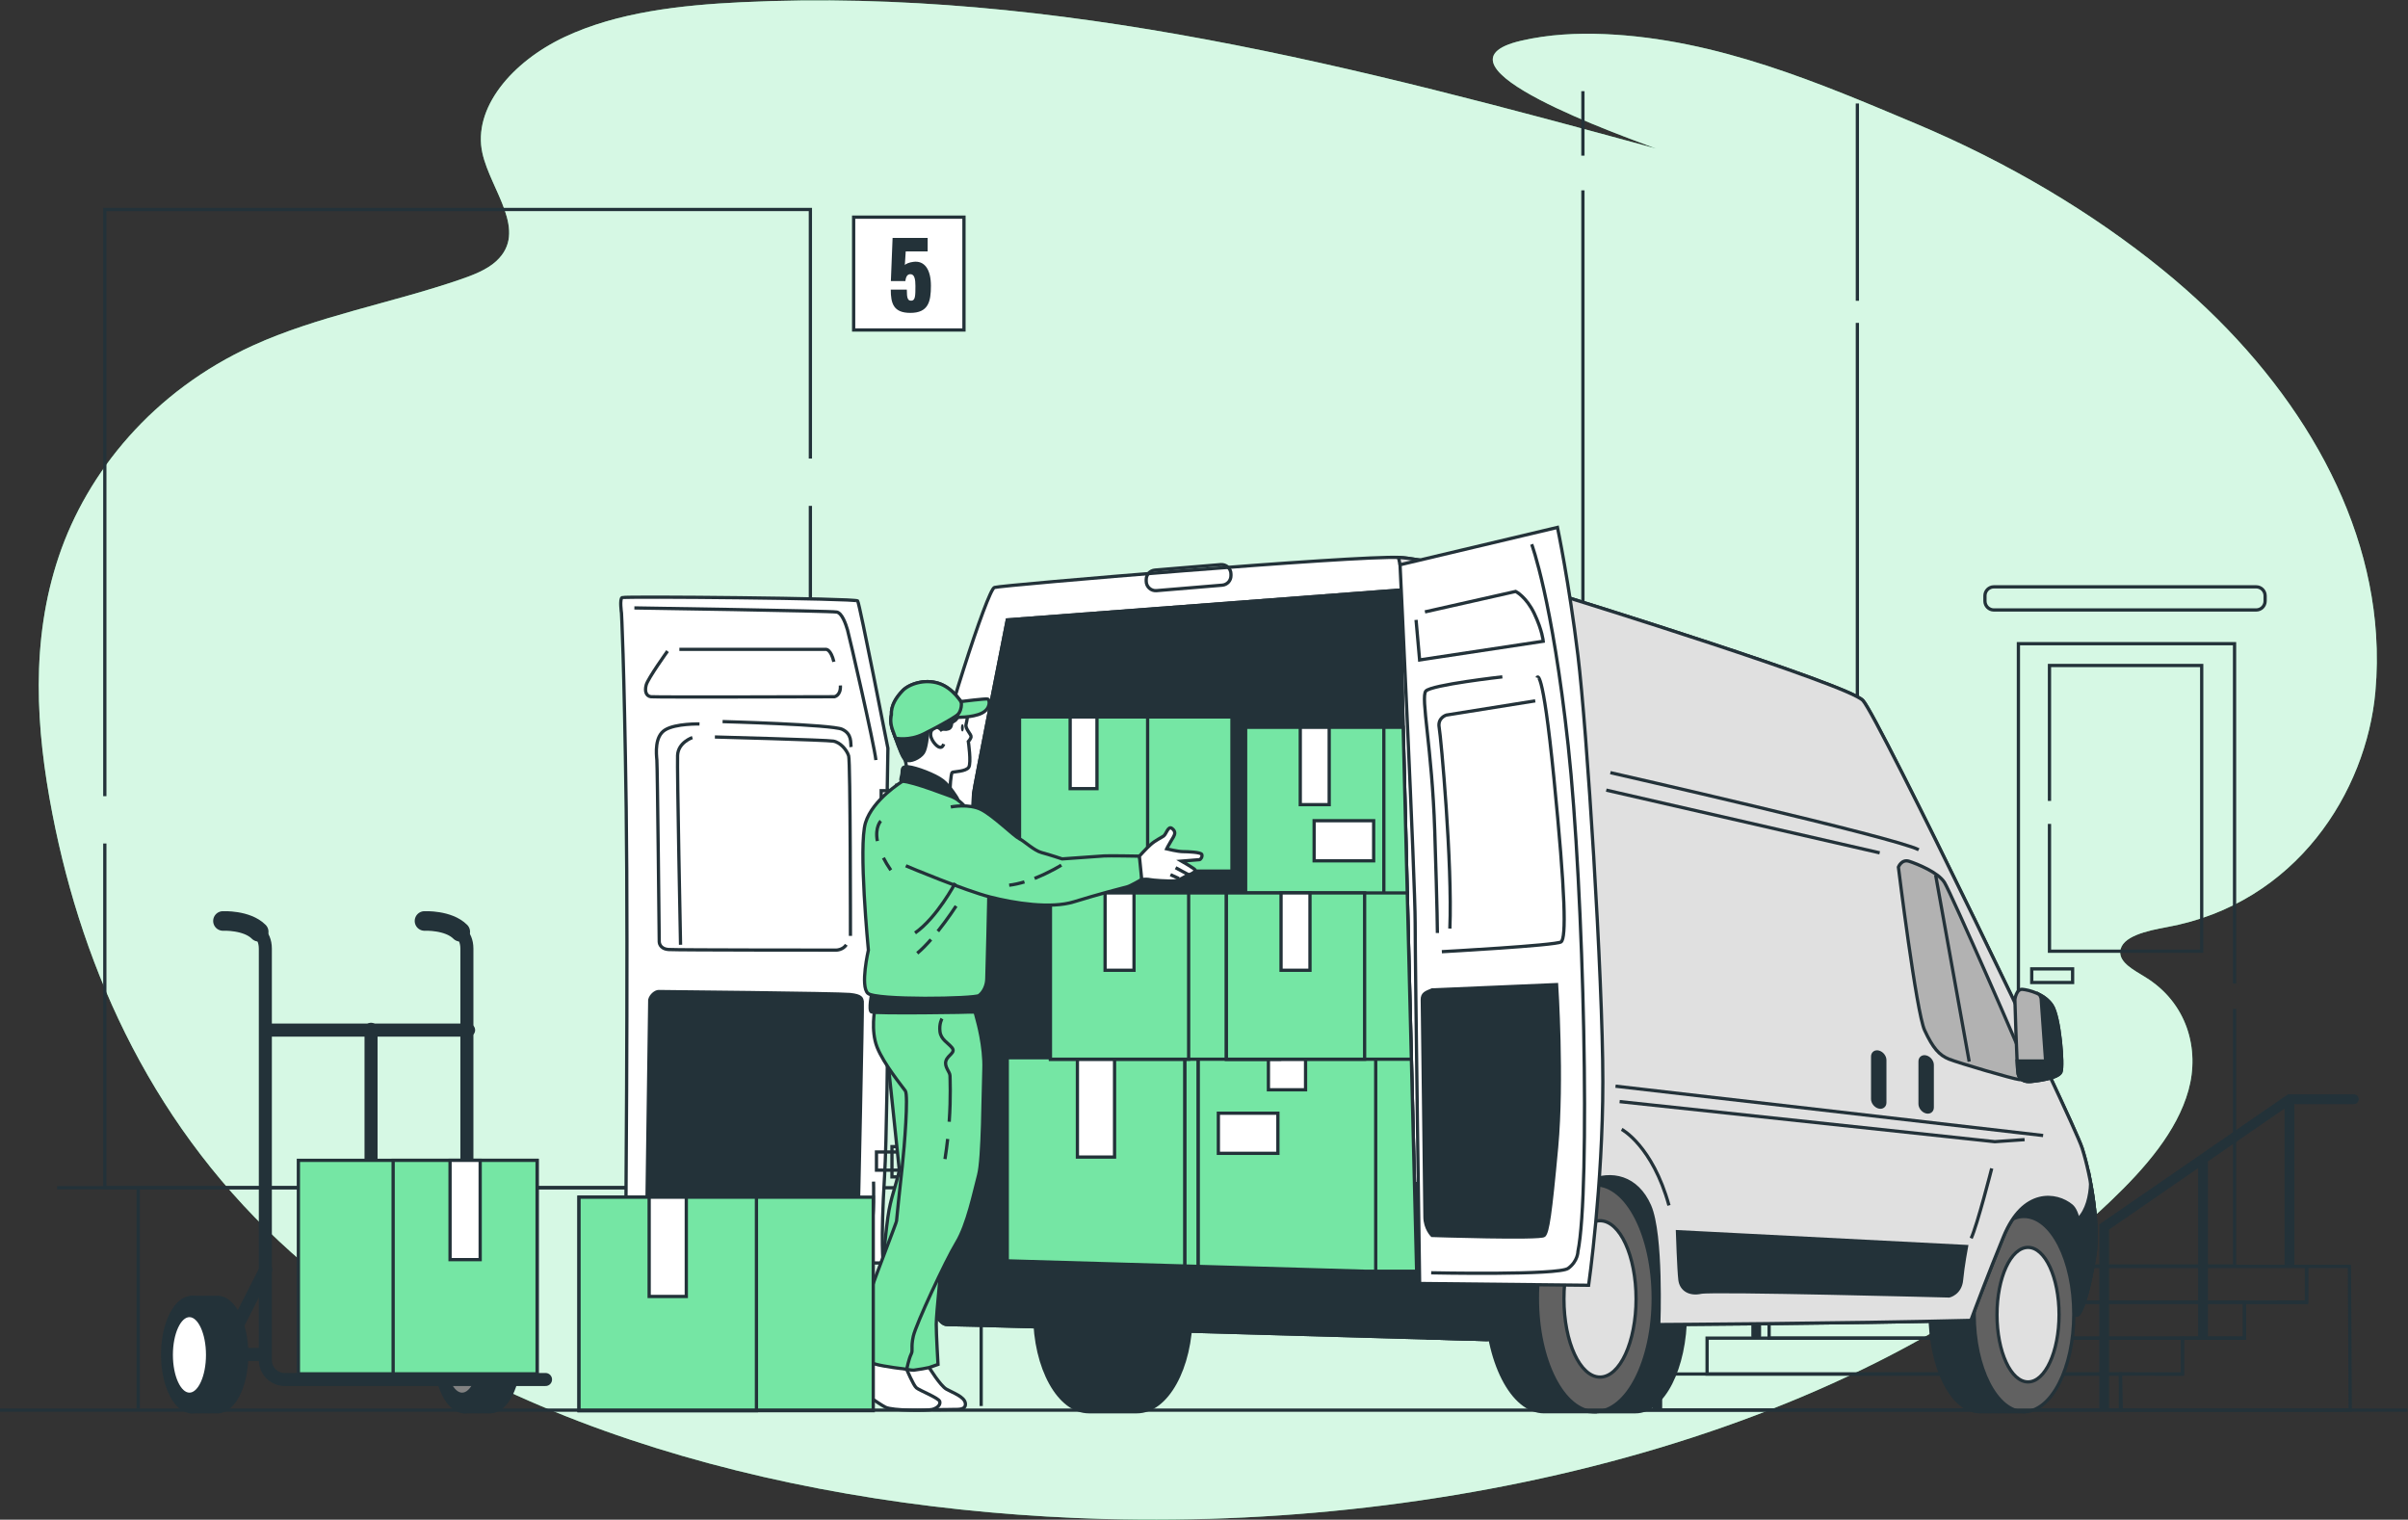 <?xml version="1.0" encoding="UTF-8" standalone="no"?>
<!-- Created with Inkscape (http://www.inkscape.org/) -->

<svg
   version="1.1"
   id="svg2"
   xml:space="preserve"
   width="984.624"
   height="621.352"
   viewBox="0 0 984.624 621.352"
   sodipodi:docname="697a731e41f4d1f507dabb6d9350b297.ai"
   xmlns:inkscape="http://www.inkscape.org/namespaces/inkscape"
   xmlns:sodipodi="http://sodipodi.sourceforge.net/DTD/sodipodi-0.dtd"
   xmlns="http://www.w3.org/2000/svg"
   xmlns:svg="http://www.w3.org/2000/svg"><rect x="0" y="0" width="984.624" height="621.352" fill="#333333" stroke="none"/><defs
     id="defs6"><clipPath
       clipPathUnits="userSpaceOnUse"
       id="clipPath16"><path
         d="M 0,500 H 750 V 0 H 0 Z"
         id="path14" /></clipPath><clipPath
       clipPathUnits="userSpaceOnUse"
       id="clipPath28"><path
         d="M 18.124,476.248 H 735.336 V 10.235 H 18.124 Z"
         id="path26" /></clipPath><clipPath
       clipPathUnits="userSpaceOnUse"
       id="clipPath82"><path
         d="M 0,500 H 750 V 0 H 0 Z"
         id="path80" /></clipPath><clipPath
       clipPathUnits="userSpaceOnUse"
       id="clipPath118"><path
         d="M 0,500 H 750 V 0 H 0 Z"
         id="path116" /></clipPath><clipPath
       clipPathUnits="userSpaceOnUse"
       id="clipPath206"><path
         d="M 0,500 H 750 V 0 H 0 Z"
         id="path204" /></clipPath><clipPath
       clipPathUnits="userSpaceOnUse"
       id="clipPath586"><path
         d="M 0,500 H 750 V 0 H 0 Z"
         id="path584" /></clipPath><clipPath
       clipPathUnits="userSpaceOnUse"
       id="clipPath760"><path
         d="M 0,500 H 750 V 0 H 0 Z"
         id="path758" /></clipPath></defs><sodipodi:namedview
     id="namedview4"
     pagecolor="#ffffff"
     bordercolor="#666666"
     borderopacity="1.0"
     inkscape:pageshadow="2"
     inkscape:pageopacity="0.0"
     inkscape:pagecheckerboard="0" /><g
     id="g8"
     inkscape:groupmode="layer"
     inkscape:label="697a731e41f4d1f507dabb6d9350b297"
     transform="matrix(1.333,0,0,-1.333,-8.32,634.998)"><g
       id="g10"><g
         id="g12"
         clip-path="url(#clipPath16)"><g
           id="g18"
           transform="translate(735.091,281.76)"><path
             d="m 0,0 c -2.735,41.684 -28.076,81.436 -65.31,111.742 -21.783,17.73 -47.726,33.114 -75.825,44.924 -29.162,12.257 -60.885,26.003 -95.472,27.475 -8.536,0.362 -17.253,-0.087 -25.574,-2.011 -31.862,-7.367 32.851,-29.794 41.326,-33.095 -90.146,24.582 -183.431,49.522 -280.552,44.895 -18.727,-0.893 -38.097,-3.068 -54.254,-10.668 -16.158,-7.6 -28.286,-21.849 -25.208,-35.649 2.544,-11.407 14.226,-23.962 4.212,-33.135 -2.863,-2.623 -7.017,-4.227 -11.103,-5.629 -20.968,-7.197 -43.772,-11.225 -63.536,-20.233 -30.606,-13.949 -50.804,-38.803 -59.519,-64.685 -8.715,-25.883 -7.027,-52.845 -1.978,-78.874 9.504,-48.987 31.525,-97.315 73.37,-134.67 59.772,-53.358 154.989,-79.145 249.316,-81.706 114.14,-3.098 236.313,28.597 308.598,97.432 10.72,10.21 20.465,21.475 23.965,34.065 3.5,12.589 -0.36,26.767 -13.232,34.709 -3.469,2.14 -7.911,4.393 -7.7,7.835 0.285,4.658 8.23,6.401 14.297,7.507 39.801,7.261 61.204,41.617 63.968,72.161 C 0.323,-11.716 0.383,-5.839 0,0"
             style="fill:#75e6a4;fill-opacity:1;fill-rule:nonzero;stroke:none"
             id="path20" /></g><g
           id="g22"><g
             id="g24" /><g
             id="g36"><g
               clip-path="url(#clipPath28)"
               opacity="0.7"
               id="g34"><g
                 transform="translate(735.091,281.76)"
                 id="g32"><path
                   d="m 0,0 c -2.735,41.684 -28.076,81.436 -65.31,111.742 -21.783,17.73 -47.726,33.114 -75.825,44.924 -29.162,12.257 -60.885,26.003 -95.472,27.475 -8.536,0.362 -17.253,-0.087 -25.574,-2.011 -31.862,-7.367 32.851,-29.794 41.326,-33.095 -90.146,24.582 -183.431,49.522 -280.552,44.895 -18.727,-0.893 -38.097,-3.068 -54.254,-10.668 -16.158,-7.6 -28.286,-21.849 -25.208,-35.649 2.544,-11.407 14.226,-23.962 4.212,-33.135 -2.863,-2.623 -7.017,-4.227 -11.103,-5.629 -20.968,-7.197 -43.772,-11.225 -63.536,-20.233 -30.606,-13.949 -50.804,-38.803 -59.519,-64.685 -8.715,-25.883 -7.027,-52.845 -1.978,-78.874 9.504,-48.987 31.525,-97.315 73.37,-134.67 59.772,-53.358 154.989,-79.145 249.316,-81.706 114.14,-3.098 236.313,28.597 308.598,97.432 10.72,10.21 20.465,21.475 23.965,34.065 3.5,12.589 -0.36,26.767 -13.232,34.709 -3.469,2.14 -7.911,4.393 -7.7,7.835 0.285,4.658 8.23,6.401 14.297,7.507 39.801,7.261 61.204,41.617 63.968,72.161 C 0.323,-11.716 0.383,-5.839 0,0"
                   style="fill:#ffffff;fill-opacity:1;fill-rule:nonzero;stroke:none"
                   id="path30" /></g></g></g></g></g></g><g
       id="g38"
       transform="translate(575.987,384.105)"><path
         d="M 0,0 V 60.522"
         style="fill:none;stroke:#233239;stroke-width:1;stroke-linecap:butt;stroke-linejoin:miter;stroke-miterlimit:10;stroke-dasharray:none;stroke-opacity:1"
         id="path40" /></g><g
       id="g42"
       transform="translate(491.798,417.98)"><path
         d="M 0,0 V -374.643"
         style="fill:none;stroke:#233239;stroke-width:1;stroke-linecap:butt;stroke-linejoin:miter;stroke-miterlimit:10;stroke-dasharray:none;stroke-opacity:1"
         id="path44" /></g><g
       id="g46"
       transform="translate(491.798,448.4)"><path
         d="M 0,0 V -19.773"
         style="fill:none;stroke:#233239;stroke-width:1;stroke-linecap:butt;stroke-linejoin:miter;stroke-miterlimit:10;stroke-dasharray:none;stroke-opacity:1"
         id="path48" /></g><g
       id="g50"
       transform="translate(575.987,88.027)"><path
         d="M 0,0 V 289.304"
         style="fill:none;stroke:#233239;stroke-width:1;stroke-linecap:butt;stroke-linejoin:miter;stroke-miterlimit:10;stroke-dasharray:none;stroke-opacity:1"
         id="path52" /></g><g
       id="g54"
       transform="translate(691.689,174.661)"><path
         d="M 0,0 V 104.266 H -66.302 V -86.629 H 0 v 78.876"
         style="fill:none;stroke:#233239;stroke-width:1;stroke-linecap:butt;stroke-linejoin:miter;stroke-miterlimit:10;stroke-dasharray:none;stroke-opacity:1"
         id="path56" /></g><g
       id="g58"
       transform="translate(634.917,230.696)"><path
         d="M 0,0 V 41.544 H 46.695 V -46.099 H 0 v 39.051"
         style="fill:none;stroke:#233239;stroke-width:1;stroke-linecap:butt;stroke-linejoin:miter;stroke-miterlimit:10;stroke-dasharray:none;stroke-opacity:1"
         id="path60" /></g><path
       d="m 642.013,174.999 h -12.538 v 4.179 h 12.538 z"
       style="fill:none;stroke:#233239;stroke-width:1;stroke-linecap:butt;stroke-linejoin:miter;stroke-miterlimit:10;stroke-dasharray:none;stroke-opacity:1"
       id="path62" /><path
       d="M 510.86,54.91 H 656.682 V 43.887 H 510.86 Z"
       style="fill:none;stroke:#233239;stroke-width:1;stroke-linecap:butt;stroke-linejoin:miter;stroke-miterlimit:10;stroke-dasharray:none;stroke-opacity:1"
       id="path64" /><path
       d="M 529.889,65.913 H 675.711 V 54.89 H 529.889 Z"
       style="fill:none;stroke:#233239;stroke-width:1;stroke-linecap:butt;stroke-linejoin:miter;stroke-miterlimit:10;stroke-dasharray:none;stroke-opacity:1"
       id="path66" /><path
       d="M 548.918,76.917 H 694.74 V 65.894 H 548.918 Z"
       style="fill:none;stroke:#233239;stroke-width:1;stroke-linecap:butt;stroke-linejoin:miter;stroke-miterlimit:10;stroke-dasharray:none;stroke-opacity:1"
       id="path68" /><path
       d="M 567.946,87.92 H 713.768 V 76.897 H 567.946 Z"
       style="fill:none;stroke:#233239;stroke-width:1;stroke-linecap:butt;stroke-linejoin:miter;stroke-miterlimit:10;stroke-dasharray:none;stroke-opacity:1"
       id="path70" /><g
       id="g72"
       transform="translate(727.176,43.826)"><path
         d="M 0,0 -0.249,44.094 H -13.408 V 33.072 l -19.029,0.019 V 22.068 l -19.028,0.02 V 11.065 L -70.494,11.084 -70.245,0 Z"
         style="fill:none;stroke:#233239;stroke-width:1;stroke-linecap:butt;stroke-linejoin:miter;stroke-miterlimit:10;stroke-dasharray:none;stroke-opacity:1"
         id="path74" /></g><g
       id="g76"><g
         id="g78"
         clip-path="url(#clipPath82)"><g
           id="g84"
           transform="translate(728.285,140.698)"><path
             d="m 0,0 h -20.218 l -0.371,-0.256 c 0,0 0,0 -0.001,0 l -57.502,-39.642 v -56.817 c 0,-0.135 0.024,-0.264 0.058,-0.388 h 2.885 c 0.034,0.124 0.057,0.253 0.057,0.388 v 55.24 l 27.338,18.848 v -51.495 c 0,-0.259 0.072,-0.499 0.188,-0.712 h 2.625 c 0.115,0.213 0.187,0.453 0.187,0.712 v 53.324 c 0,0.077 -0.011,0.15 -0.022,0.223 l 23.525,16.219 V -52.09 c 0,-0.302 0.091,-0.582 0.245,-0.817 h 2.51 c 0.154,0.235 0.245,0.515 0.245,0.817 V -3 H 0 c 0.828,0 1.5,0.672 1.5,1.5 C 1.5,-0.672 0.828,0 0,0"
             style="fill:#233239;fill-opacity:1;fill-rule:nonzero;stroke:none"
             id="path86" /></g><g
           id="g88"
           transform="translate(516.063,43.595)"><path
             d="M 0,0 C 0.034,0.125 0.057,0.253 0.057,0.388 V 55.629 L 27.396,74.477 V 22.981 c 0,-0.259 0.072,-0.499 0.188,-0.712 h 2.625 c 0.115,0.213 0.187,0.453 0.187,0.712 v 53.324 c 0,0.077 -0.011,0.151 -0.022,0.224 L 53.898,92.747 V 45.013 c 0,-0.301 0.091,-0.581 0.245,-0.817 h 2.51 c 0.154,0.236 0.245,0.516 0.245,0.817 v 49.09 H 75.15 c 0.828,0 1.5,0.672 1.5,1.5 0,0.828 -0.672,1.5 -1.5,1.5 H 54.931 L 54.56,96.847 c 0,0 0,0 -0.001,0 L -2.943,57.205 V 0.388 c 0,-0.135 0.024,-0.263 0.058,-0.388 z"
             style="fill:#233239;fill-opacity:1;fill-rule:nonzero;stroke:none"
             id="path90" /></g><g
           id="g92"
           transform="translate(38.392,217.636)"><path
             d="M 0,0 V -105.564 H 216.434 V 103.56"
             style="fill:none;stroke:#233239;stroke-width:1;stroke-linecap:butt;stroke-linejoin:miter;stroke-miterlimit:10;stroke-dasharray:none;stroke-opacity:1"
             id="path94" /></g><g
           id="g96"
           transform="translate(254.826,335.713)"><path
             d="M 0,0 V 76.399 H -216.434 V -103.56"
             style="fill:none;stroke:#233239;stroke-width:1;stroke-linecap:butt;stroke-linejoin:miter;stroke-miterlimit:10;stroke-dasharray:none;stroke-opacity:1"
             id="path98" /></g><g
           id="g100"
           transform="translate(698.336,289.269)"><path
             d="m 0,0 h -80.487 c -1.506,0 -2.728,1.221 -2.728,2.728 v 1.636 c 0,1.507 1.222,2.728 2.728,2.728 L 0,7.092 c 1.507,0 2.728,-1.221 2.728,-2.728 V 2.728 C 2.728,1.221 1.507,0 0,0 Z"
             style="fill:none;stroke:#233239;stroke-width:1;stroke-linecap:butt;stroke-linejoin:miter;stroke-miterlimit:10;stroke-dasharray:none;stroke-opacity:1"
             id="path102" /></g><g
           id="g104"
           transform="translate(23.751,112.044)"><path
             d="M 0,0 H 283.464 V -66.955"
             style="fill:none;stroke:#233239;stroke-width:1;stroke-linecap:butt;stroke-linejoin:miter;stroke-miterlimit:10;stroke-dasharray:none;stroke-opacity:1"
             id="path106" /></g><g
           id="g108"
           transform="translate(48.639,111.881)"><path
             d="M 0,0 V -67.619"
             style="fill:none;stroke:#233239;stroke-width:1;stroke-linecap:butt;stroke-linejoin:miter;stroke-miterlimit:10;stroke-dasharray:none;stroke-opacity:1"
             id="path110" /></g></g></g><g
       id="g112"><g
         id="g114"
         clip-path="url(#clipPath118)"><g
           id="g120"
           transform="translate(74.63,193.874)"><path
             d="M 0,0 C 0,0 7.315,0.348 10.973,-3.317"
             style="fill:none;stroke:#233239;stroke-width:6;stroke-linecap:round;stroke-linejoin:round;stroke-miterlimit:10;stroke-dasharray:none;stroke-opacity:1"
             id="path122" /></g><g
           id="g124"
           transform="translate(147.681,60.872)"><path
             d="m 0,0 c 0,2.965 0.377,5.757 1.04,8.205 v 9.329 h 7.907 c 4.941,0 8.947,-7.85 8.947,-17.534 0,-9.684 -4.006,-17.534 -8.947,-17.534 H 1.04 v 9.329 C 0.377,-5.757 0,-2.965 0,0"
             style="fill:#233239;fill-opacity:1;fill-rule:nonzero;stroke:none"
             id="path126" /></g><g
           id="g128"
           transform="translate(147.681,60.872)"><path
             d="m 0,0 c 0,2.965 0.377,5.757 1.04,8.205 v 9.329 h 7.907 c 4.941,0 8.947,-7.85 8.947,-17.534 0,-9.684 -4.006,-17.534 -8.947,-17.534 H 1.04 v 9.329 C 0.377,-5.757 0,-2.965 0,0 Z"
             style="fill:none;stroke:#233239;stroke-width:1;stroke-linecap:butt;stroke-linejoin:miter;stroke-miterlimit:10;stroke-dasharray:none;stroke-opacity:1"
             id="path130" /></g><g
           id="g132"
           transform="translate(139.774,60.872)"><path
             d="m 0,0 c 0,-9.684 4.006,-17.534 8.947,-17.534 4.941,0 8.947,7.85 8.947,17.534 0,9.684 -4.006,17.534 -8.947,17.534 C 4.006,17.534 0,9.684 0,0"
             style="fill:#233239;fill-opacity:1;fill-rule:nonzero;stroke:none"
             id="path134" /></g><g
           id="g136"
           transform="translate(139.774,60.872)"><path
             d="m 0,0 c 0,-9.684 4.006,-17.534 8.947,-17.534 4.941,0 8.947,7.85 8.947,17.534 0,9.684 -4.006,17.534 -8.947,17.534 C 4.006,17.534 0,9.684 0,0 Z"
             style="fill:none;stroke:#233239;stroke-width:1;stroke-linecap:butt;stroke-linejoin:miter;stroke-miterlimit:10;stroke-dasharray:none;stroke-opacity:1"
             id="path138" /></g><g
           id="g140"
           transform="translate(142.422,60.774)"><path
             d="m 0,0 c 0,-6.671 2.495,-12.079 5.572,-12.079 3.077,0 5.572,5.408 5.572,12.079 0,6.671 -2.495,12.079 -5.572,12.079 C 2.495,12.079 0,6.671 0,0"
             style="fill:#828282;fill-opacity:1;fill-rule:nonzero;stroke:none"
             id="path142" /></g><g
           id="g144"
           transform="translate(142.422,60.774)"><path
             d="m 0,0 c 0,-6.671 2.495,-12.079 5.572,-12.079 3.077,0 5.572,5.408 5.572,12.079 0,6.671 -2.495,12.079 -5.572,12.079 C 2.495,12.079 0,6.671 0,0 Z"
             style="fill:none;stroke:#233239;stroke-width:1;stroke-linecap:butt;stroke-linejoin:miter;stroke-miterlimit:10;stroke-dasharray:none;stroke-opacity:1"
             id="path146" /></g><g
           id="g148"
           transform="translate(85.603,190.557)"><path
             d="m 0,0 c 1.219,-1.222 2.032,-2.889 2.032,-5.164 v -126.211 c 0,-3.29 2.667,-5.956 5.956,-5.956 h 79.989"
             style="fill:none;stroke:#233239;stroke-width:4;stroke-linecap:round;stroke-linejoin:round;stroke-miterlimit:10;stroke-dasharray:none;stroke-opacity:1"
             id="path150" /></g><g
           id="g152"
           transform="translate(136.455,193.874)"><path
             d="M 0,0 C 0,0 7.315,0.348 10.973,-3.317"
             style="fill:none;stroke:#233239;stroke-width:6;stroke-linecap:round;stroke-linejoin:round;stroke-miterlimit:10;stroke-dasharray:none;stroke-opacity:1"
             id="path154" /></g><g
           id="g156"
           transform="translate(147.428,190.557)"><path
             d="M 0,0 C 1.219,-1.222 2.032,-2.889 2.032,-5.164 V -136.82"
             style="fill:none;stroke:#233239;stroke-width:4;stroke-linecap:round;stroke-linejoin:round;stroke-miterlimit:10;stroke-dasharray:none;stroke-opacity:1"
             id="path158" /></g><g
           id="g160"
           transform="translate(88.341,160.401)"><path
             d="M 0,0 H 61.645"
             style="fill:none;stroke:#233239;stroke-width:4;stroke-linecap:round;stroke-linejoin:round;stroke-miterlimit:10;stroke-dasharray:none;stroke-opacity:1"
             id="path162" /></g><g
           id="g164"
           transform="translate(120.059,160.656)"><path
             d="M 0,0 V -106.664"
             style="fill:none;stroke:#233239;stroke-width:4;stroke-linecap:round;stroke-linejoin:round;stroke-miterlimit:10;stroke-dasharray:none;stroke-opacity:1"
             id="path166" /></g><g
           id="g168"
           transform="translate(78.658,69.097)"><path
             d="M 0,0 9.111,17.858"
             style="fill:none;stroke:#233239;stroke-width:4;stroke-linecap:round;stroke-linejoin:round;stroke-miterlimit:10;stroke-dasharray:none;stroke-opacity:1"
             id="path170" /></g><g
           id="g172"
           transform="translate(87.587,60.897)"><path
             d="M 0,0 H -8.565"
             style="fill:none;stroke:#233239;stroke-width:4;stroke-linecap:round;stroke-linejoin:round;stroke-miterlimit:10;stroke-dasharray:none;stroke-opacity:1"
             id="path174" /></g><g
           id="g176"
           transform="translate(64.039,60.872)"><path
             d="m 0,0 c 0,2.965 0.377,5.757 1.04,8.205 v 9.329 h 7.907 c 4.941,0 8.947,-7.85 8.947,-17.534 0,-9.684 -4.006,-17.534 -8.947,-17.534 H 1.04 v 9.329 C 0.377,-5.757 0,-2.965 0,0"
             style="fill:#233239;fill-opacity:1;fill-rule:nonzero;stroke:none"
             id="path178" /></g><g
           id="g180"
           transform="translate(64.039,60.872)"><path
             d="m 0,0 c 0,2.965 0.377,5.757 1.04,8.205 v 9.329 h 7.907 c 4.941,0 8.947,-7.85 8.947,-17.534 0,-9.684 -4.006,-17.534 -8.947,-17.534 H 1.04 v 9.329 C 0.377,-5.757 0,-2.965 0,0 Z"
             style="fill:none;stroke:#233239;stroke-width:1;stroke-linecap:butt;stroke-linejoin:miter;stroke-miterlimit:10;stroke-dasharray:none;stroke-opacity:1"
             id="path182" /></g><g
           id="g184"
           transform="translate(56.132,60.872)"><path
             d="m 0,0 c 0,-9.684 4.006,-17.534 8.947,-17.534 4.941,0 8.947,7.85 8.947,17.534 0,9.684 -4.006,17.534 -8.947,17.534 C 4.006,17.534 0,9.684 0,0"
             style="fill:#233239;fill-opacity:1;fill-rule:nonzero;stroke:none"
             id="path186" /></g><g
           id="g188"
           transform="translate(56.132,60.872)"><path
             d="m 0,0 c 0,-9.684 4.006,-17.534 8.947,-17.534 4.941,0 8.947,7.85 8.947,17.534 0,9.684 -4.006,17.534 -8.947,17.534 C 4.006,17.534 0,9.684 0,0 Z"
             style="fill:none;stroke:#233239;stroke-width:1;stroke-linecap:butt;stroke-linejoin:miter;stroke-miterlimit:10;stroke-dasharray:none;stroke-opacity:1"
             id="path190" /></g><g
           id="g192"
           transform="translate(58.78,60.774)"><path
             d="m 0,0 c 0,-6.671 2.495,-12.079 5.572,-12.079 3.077,0 5.572,5.408 5.572,12.079 0,6.671 -2.495,12.079 -5.572,12.079 C 2.495,12.079 0,6.671 0,0"
             style="fill:#ffffff;fill-opacity:1;fill-rule:nonzero;stroke:none"
             id="path194" /></g><g
           id="g196"
           transform="translate(58.78,60.774)"><path
             d="m 0,0 c 0,-6.671 2.495,-12.079 5.572,-12.079 3.077,0 5.572,5.408 5.572,12.079 0,6.671 -2.495,12.079 -5.572,12.079 C 2.495,12.079 0,6.671 0,0 Z"
             style="fill:none;stroke:#233239;stroke-width:1;stroke-linecap:butt;stroke-linejoin:miter;stroke-miterlimit:10;stroke-dasharray:none;stroke-opacity:1"
             id="path198" /></g></g></g><g
       id="g200"><g
         id="g202"
         clip-path="url(#clipPath206)"><g
           id="g208"
           transform="translate(466.543,72.74)"><path
             d="m 0,0 60.726,-2.182 83.54,0.809 32.072,1.576 c 0,0 6.568,17.615 4.023,27.069 -2.546,9.455 -5.818,13.455 -13.091,13.455 -7.273,0 -19.712,-5.923 -20.219,-10.234 -0.508,-4.312 -4.132,-9.22 -4.132,-9.22 H 56.363 c 0,0 -3.273,18.726 -14.909,25.272 -11.636,6.545 -26.909,6.181 -34.909,0 C -1.454,40.363 0,0 0,0"
             style="fill:#233239;fill-opacity:1;fill-rule:nonzero;stroke:none"
             id="path210" /></g><g
           id="g212"
           transform="translate(466.543,72.74)"><path
             d="m 0,0 60.726,-2.182 83.54,0.809 32.072,1.576 c 0,0 6.568,17.615 4.023,27.069 -2.546,9.455 -5.818,13.455 -13.091,13.455 -7.273,0 -19.712,-5.923 -20.219,-10.234 -0.508,-4.312 -4.132,-9.22 -4.132,-9.22 H 56.363 c 0,0 -3.273,18.726 -14.909,25.272 -11.636,6.545 -26.909,6.181 -34.909,0 C -1.454,40.363 0,0 0,0 Z"
             style="fill:none;stroke:#233239;stroke-width:1;stroke-linecap:butt;stroke-linejoin:miter;stroke-miterlimit:10;stroke-dasharray:none;stroke-opacity:1"
             id="path214" /></g><g
           id="g216"
           transform="translate(628.874,73.285)"><path
             d="m 0,0 c 0,5.064 -0.644,9.832 -1.776,14.014 v 15.933 h -13.505 c -8.439,0 -15.28,-13.408 -15.28,-29.947 0,-16.539 6.841,-29.947 15.28,-29.947 h 13.505 v 15.933 C -0.644,-9.832 0,-5.064 0,0"
             style="fill:#233239;fill-opacity:1;fill-rule:nonzero;stroke:none"
             id="path218" /></g><g
           id="g220"
           transform="translate(628.874,73.285)"><path
             d="m 0,0 c 0,5.064 -0.644,9.832 -1.776,14.014 v 15.933 h -13.505 c -8.439,0 -15.28,-13.408 -15.28,-29.947 0,-16.539 6.841,-29.947 15.28,-29.947 h 13.505 v 15.933 C -0.644,-9.832 0,-5.064 0,0 Z"
             style="fill:none;stroke:#233239;stroke-width:1;stroke-linecap:butt;stroke-linejoin:miter;stroke-miterlimit:10;stroke-dasharray:none;stroke-opacity:1"
             id="path222" /></g><g
           id="g224"
           transform="translate(642.378,73.285)"><path
             d="m 0,0 c 0,-16.539 -6.841,-29.947 -15.281,-29.947 -8.439,0 -15.28,13.408 -15.28,29.947 0,16.539 6.841,29.947 15.28,29.947 C -6.841,29.947 0,16.539 0,0"
             style="fill:#616161;fill-opacity:1;fill-rule:nonzero;stroke:none"
             id="path226" /></g><g
           id="g228"
           transform="translate(642.378,73.285)"><path
             d="m 0,0 c 0,-16.539 -6.841,-29.947 -15.281,-29.947 -8.439,0 -15.28,13.408 -15.28,29.947 0,16.539 6.841,29.947 15.28,29.947 C -6.841,29.947 0,16.539 0,0 Z"
             style="fill:none;stroke:#233239;stroke-width:1;stroke-linecap:butt;stroke-linejoin:miter;stroke-miterlimit:10;stroke-dasharray:none;stroke-opacity:1"
             id="path230" /></g><g
           id="g232"
           transform="translate(637.855,73.118)"><path
             d="m 0,0 c 0,-11.394 -4.261,-20.63 -9.516,-20.63 -5.256,0 -9.517,9.236 -9.517,20.63 0,11.394 4.261,20.63 9.517,20.63 C -4.261,20.63 0,11.394 0,0"
             style="fill:#e0e0e0;fill-opacity:1;fill-rule:nonzero;stroke:none"
             id="path234" /></g><g
           id="g236"
           transform="translate(637.855,73.118)"><path
             d="m 0,0 c 0,-11.394 -4.261,-20.63 -9.516,-20.63 -5.256,0 -9.517,9.236 -9.517,20.63 0,11.394 4.261,20.63 9.517,20.63 C -4.261,20.63 0,11.394 0,0 Z"
             style="fill:none;stroke:#233239;stroke-width:1;stroke-linecap:butt;stroke-linejoin:miter;stroke-miterlimit:10;stroke-dasharray:none;stroke-opacity:1"
             id="path238" /></g><g
           id="g240"
           transform="translate(507.95,103.232)"><path
             d="m 0,0 h -13.504 c -8.44,0 -15.281,-13.408 -15.281,-29.947 0,-16.54 6.841,-29.948 15.281,-29.948 H 0 c 8.439,0 15.281,13.408 15.281,29.948 C 15.281,-13.408 8.439,0 0,0"
             style="fill:#233239;fill-opacity:1;fill-rule:nonzero;stroke:none"
             id="path242" /></g><g
           id="g244"
           transform="translate(507.95,103.232)"><path
             d="m 0,0 h -13.504 c -8.44,0 -15.281,-13.408 -15.281,-29.947 0,-16.54 6.841,-29.948 15.281,-29.948 H 0 c 8.439,0 15.281,13.408 15.281,29.948 C 15.281,-13.408 8.439,0 0,0 Z"
             style="fill:none;stroke:#233239;stroke-width:1;stroke-linecap:butt;stroke-linejoin:miter;stroke-miterlimit:10;stroke-dasharray:none;stroke-opacity:1"
             id="path246" /></g><g
           id="g248"
           transform="translate(354.966,103.232)"><path
             d="m 0,0 h -14.69 c -9.18,0 -16.622,-13.408 -16.622,-29.947 0,-16.54 7.442,-29.948 16.622,-29.948 H 0 c 9.18,0 16.622,13.408 16.622,29.948 C 16.622,-13.408 9.18,0 0,0"
             style="fill:#233239;fill-opacity:1;fill-rule:nonzero;stroke:none"
             id="path250" /></g><g
           id="g252"
           transform="translate(354.966,103.232)"><path
             d="m 0,0 h -14.69 c -9.18,0 -16.622,-13.408 -16.622,-29.947 0,-16.54 7.442,-29.948 16.622,-29.948 H 0 c 9.18,0 16.622,13.408 16.622,29.948 C 16.622,-13.408 9.18,0 0,0 Z"
             style="fill:none;stroke:#233239;stroke-width:1;stroke-linecap:butt;stroke-linejoin:miter;stroke-miterlimit:10;stroke-dasharray:none;stroke-opacity:1"
             id="path254" /></g><g
           id="g256"
           transform="translate(497.664,78.145)"><path
             d="M 0,0 C 0,5.886 -0.748,11.427 -2.064,16.288 V 34.807 H -17.76 c -9.809,0 -17.76,-15.584 -17.76,-34.807 0,-19.223 7.951,-34.807 17.76,-34.807 h 15.696 v 18.519 C -0.748,-11.428 0,-5.886 0,0"
             style="fill:#233239;fill-opacity:1;fill-rule:nonzero;stroke:none"
             id="path258" /></g><g
           id="g260"
           transform="translate(497.664,78.145)"><path
             d="M 0,0 C 0,5.886 -0.748,11.427 -2.064,16.288 V 34.807 H -17.76 c -9.809,0 -17.76,-15.584 -17.76,-34.807 0,-19.223 7.951,-34.807 17.76,-34.807 h 15.696 v 18.519 C -0.748,-11.428 0,-5.886 0,0 Z"
             style="fill:none;stroke:#233239;stroke-width:1;stroke-linecap:butt;stroke-linejoin:miter;stroke-miterlimit:10;stroke-dasharray:none;stroke-opacity:1"
             id="path262" /></g><g
           id="g264"
           transform="translate(513.36,78.145)"><path
             d="m 0,0 c 0,-19.223 -7.952,-34.807 -17.76,-34.807 -9.809,0 -17.76,15.584 -17.76,34.807 0,19.223 7.951,34.807 17.76,34.807 C -7.952,34.807 0,19.223 0,0"
             style="fill:#616161;fill-opacity:1;fill-rule:nonzero;stroke:none"
             id="path266" /></g><g
           id="g268"
           transform="translate(513.36,78.145)"><path
             d="m 0,0 c 0,-19.223 -7.952,-34.807 -17.76,-34.807 -9.809,0 -17.76,15.584 -17.76,34.807 0,19.223 7.951,34.807 17.76,34.807 C -7.952,34.807 0,19.223 0,0 Z"
             style="fill:none;stroke:#233239;stroke-width:1;stroke-linecap:butt;stroke-linejoin:miter;stroke-miterlimit:10;stroke-dasharray:none;stroke-opacity:1"
             id="path270" /></g><g
           id="g272"
           transform="translate(508.103,77.951)"><path
             d="m 0,0 c 0,-13.243 -4.952,-23.978 -11.061,-23.978 -6.108,0 -11.061,10.735 -11.061,23.978 0,13.243 4.953,23.978 11.061,23.978 C -4.952,23.978 0,13.243 0,0"
             style="fill:#e0e0e0;fill-opacity:1;fill-rule:nonzero;stroke:none"
             id="path274" /></g><g
           id="g276"
           transform="translate(508.103,77.951)"><path
             d="m 0,0 c 0,-13.243 -4.952,-23.978 -11.061,-23.978 -6.108,0 -11.061,10.735 -11.061,23.978 0,13.243 4.953,23.978 11.061,23.978 C -4.952,23.978 0,13.243 0,0 Z"
             style="fill:none;stroke:#233239;stroke-width:1;stroke-linecap:butt;stroke-linejoin:miter;stroke-miterlimit:10;stroke-dasharray:none;stroke-opacity:1"
             id="path278" /></g><g
           id="g280"
           transform="translate(644.922,124.214)"><path
             d="m 0,0 c -2.831,8.845 -62.626,132.328 -67.226,137.282 -4.599,4.953 -90.223,31.489 -90.223,31.489 0,0 -39.274,11.676 -52.012,12.384 -12.737,0.708 -122.067,-8.491 -124.19,-9.199 -2.123,-0.708 -16.276,-44.581 -20.168,-63.688 -3.892,-19.106 -5.661,-58.026 -5.661,-96.238 0,-38.213 5.307,-66.164 11.322,-66.164 6.015,0 163.111,-4.6 165.588,-4.6 2.476,0 6.014,2.831 12.383,11.322 6.369,8.492 11.676,33.967 18.753,37.151 7.076,3.185 14.86,1.415 18.752,-7.43 3.892,-8.845 2.83,-36.443 2.83,-36.443 0,0 57.574,0.321 95.739,1.286 1.414,3.821 5.246,14.042 10.019,25.677 6.062,14.776 16.291,13.26 20.838,9.472 4.098,-3.415 3.577,-21.911 1.215,-33.573 0.56,0.104 0.9,0.211 0.98,0.322 1.769,2.477 3.538,9.199 4.953,18.045 C 5.307,-24.06 2.831,-8.846 0,0"
             style="fill:#ffffff;fill-opacity:1;fill-rule:nonzero;stroke:none"
             id="path282" /></g><g
           id="g284"
           transform="translate(644.922,124.214)"><path
             d="m 0,0 c -2.831,8.845 -62.626,132.328 -67.226,137.282 -4.599,4.953 -90.223,31.489 -90.223,31.489 0,0 -39.274,11.676 -52.012,12.384 -12.737,0.708 -122.067,-8.491 -124.19,-9.199 -2.123,-0.708 -16.276,-44.581 -20.168,-63.688 -3.892,-19.106 -5.661,-58.026 -5.661,-96.238 0,-38.213 5.307,-66.164 11.322,-66.164 6.015,0 163.111,-4.6 165.588,-4.6 2.476,0 6.014,2.831 12.383,11.322 6.369,8.492 11.676,33.967 18.753,37.151 7.076,3.185 14.86,1.415 18.752,-7.43 3.892,-8.845 2.83,-36.443 2.83,-36.443 0,0 57.574,0.321 95.739,1.286 1.414,3.821 5.246,14.042 10.019,25.677 6.062,14.776 16.291,13.26 20.838,9.472 4.098,-3.415 3.577,-21.911 1.215,-33.573 0.56,0.104 0.9,0.211 0.98,0.322 1.769,2.477 3.538,9.199 4.953,18.045 C 5.307,-24.06 2.831,-8.846 0,0 Z"
             style="fill:none;stroke:#233239;stroke-width:1;stroke-linecap:butt;stroke-linejoin:miter;stroke-miterlimit:10;stroke-dasharray:none;stroke-opacity:1"
             id="path286" /></g><g
           id="g288"
           transform="translate(515.07,70.08)"><path
             d="m 0,0 c 0,0 57.574,0.321 95.738,1.286 1.415,3.822 5.246,14.042 10.02,25.677 6.061,14.776 16.291,13.261 20.837,9.472 4.098,-3.415 3.578,-21.911 1.216,-33.573 0.559,0.104 0.9,0.212 0.979,0.322 1.769,2.477 3.538,9.2 4.953,18.045 1.416,8.846 -1.061,24.06 -3.891,32.905 -2.831,8.846 -62.626,132.329 -67.226,137.282 -4.6,4.953 -90.224,31.49 -90.224,31.49 0,0 -39.274,11.676 -52.011,12.384 -0.071,0.003 -0.16,0.005 -0.237,0.009 l 0.481,-2.241 c 0,0 10.582,-20.426 8.552,-237.165 10.705,-0.303 17.591,-0.493 18.094,-0.493 2.477,0 6.015,2.831 12.384,11.323 6.369,8.491 11.676,33.966 18.752,37.151 7.076,3.184 14.86,1.415 18.752,-7.431 C 1.062,27.598 0,0 0,0"
             style="fill:#e0e0e0;fill-opacity:1;fill-rule:nonzero;stroke:none"
             id="path290" /></g><g
           id="g292"
           transform="translate(515.07,70.08)"><path
             d="m 0,0 c 0,0 57.574,0.321 95.738,1.286 1.415,3.822 5.246,14.042 10.02,25.677 6.061,14.776 16.291,13.261 20.837,9.472 4.098,-3.415 3.578,-21.911 1.216,-33.573 0.559,0.104 0.9,0.212 0.979,0.322 1.769,2.477 3.538,9.2 4.953,18.045 1.416,8.846 -1.061,24.06 -3.891,32.905 -2.831,8.846 -62.626,132.329 -67.226,137.282 -4.6,4.953 -90.224,31.49 -90.224,31.49 0,0 -39.274,11.676 -52.011,12.384 -0.071,0.003 -0.16,0.005 -0.237,0.009 l 0.481,-2.241 c 0,0 10.582,-20.426 8.552,-237.165 10.705,-0.303 17.591,-0.493 18.094,-0.493 2.477,0 6.015,2.831 12.384,11.323 6.369,8.491 11.676,33.966 18.752,37.151 7.076,3.184 14.86,1.415 18.752,-7.431 C 1.062,27.598 0,0 0,0 Z"
             style="fill:none;stroke:#233239;stroke-width:1;stroke-linecap:butt;stroke-linejoin:miter;stroke-miterlimit:10;stroke-dasharray:none;stroke-opacity:1"
             id="path294" /></g><g
           id="g296"
           transform="translate(643.703,102.406)"><path
             d="m 0,0 c 1.749,-6.985 1.03,-20.322 -0.822,-29.463 0.56,0.104 0.9,0.211 0.98,0.322 1.769,2.477 3.538,9.199 4.953,18.045 C 6.041,-5.285 5.286,3.269 3.86,10.966 3.677,7.137 2.781,2.722 0,0"
             style="fill:#233239;fill-opacity:1;fill-rule:nonzero;stroke:none"
             id="path298" /></g><g
           id="g300"
           transform="translate(643.703,102.406)"><path
             d="m 0,0 c 1.749,-6.985 1.03,-20.322 -0.822,-29.463 0.56,0.104 0.9,0.211 0.98,0.322 1.769,2.477 3.538,9.199 4.953,18.045 C 6.041,-5.285 5.286,3.269 3.86,10.966 3.677,7.137 2.781,2.722 0,0 Z"
             style="fill:none;stroke:#233239;stroke-width:1;stroke-linecap:butt;stroke-linejoin:miter;stroke-miterlimit:10;stroke-dasharray:none;stroke-opacity:1"
             id="path302" /></g><g
           id="g304"
           transform="translate(492.487,113.335)"><path
             d="m 0,0 h -206.361 c 1.618,-25.965 5.908,-43.255 10.638,-43.255 6.015,0 163.111,-4.599 165.587,-4.599 2.477,0 6.015,2.83 12.384,11.322 C -11.687,-28.446 -6.584,-4.974 0,0"
             style="fill:#233239;fill-opacity:1;fill-rule:nonzero;stroke:none"
             id="path306" /></g><g
           id="g308"
           transform="translate(492.487,113.335)"><path
             d="m 0,0 h -206.361 c 1.618,-25.965 5.908,-43.255 10.638,-43.255 6.015,0 163.111,-4.599 165.587,-4.599 2.477,0 6.015,2.83 12.384,11.322 C -11.687,-28.446 -6.584,-4.974 0,0 Z"
             style="fill:none;stroke:#233239;stroke-width:1;stroke-linecap:butt;stroke-linejoin:miter;stroke-miterlimit:10;stroke-dasharray:none;stroke-opacity:1"
             id="path310" /></g><g
           id="g312"
           transform="translate(357.843,298.596)"><path
             d="M 0,0 V -0.495 C 0,-2.2 1.457,-3.541 3.156,-3.4 l 20.167,1.681 c 1.511,0.126 2.672,1.389 2.672,2.904 v 0.496 c 0,1.705 -1.457,3.045 -3.156,2.904 L 2.672,2.904 C 1.162,2.778 0,1.516 0,0 Z"
             style="fill:none;stroke:#233239;stroke-width:1;stroke-linecap:butt;stroke-linejoin:miter;stroke-miterlimit:10;stroke-dasharray:none;stroke-opacity:1"
             id="path314" /></g><g
           id="g316"
           transform="translate(435.705,303.137)"><path
             d="m 0,0 c 0,0 4.638,-96.86 4.638,-109.956 0,-13.097 1.365,-110.502 1.365,-110.502 l 51.84,-0.546 c 0,0 4.365,30.559 4.365,62.482 0,31.922 -4.911,108.319 -7.639,130.692 -2.729,22.373 -6.276,39.289 -6.276,39.289 z"
             style="fill:#ffffff;fill-opacity:1;fill-rule:nonzero;stroke:none"
             id="path318" /></g><g
           id="g320"
           transform="translate(435.705,303.137)"><path
             d="m 0,0 c 0,0 4.638,-96.86 4.638,-109.956 0,-13.097 1.365,-110.502 1.365,-110.502 l 51.84,-0.546 c 0,0 4.365,30.559 4.365,62.482 0,31.922 -4.911,108.319 -7.639,130.692 -2.729,22.373 -6.276,39.289 -6.276,39.289 z"
             style="fill:none;stroke:#233239;stroke-width:1;stroke-linecap:butt;stroke-linejoin:miter;stroke-miterlimit:10;stroke-dasharray:none;stroke-opacity:1"
             id="path322" /></g><g
           id="g324"
           transform="translate(445.527,172.718)"><path
             d="m 0,0 38.198,1.637 c 0,0 1.91,-29.194 0,-49.93 -1.91,-20.736 -2.728,-25.92 -3.82,-27.012 -1.091,-1.091 -34.378,0 -34.378,0 0,0 -2.183,2.183 -2.183,5.73 0,3.547 -0.818,64.664 -0.818,66.574 0,1.91 1.091,2.183 3.001,3.001"
             style="fill:#233239;fill-opacity:1;fill-rule:nonzero;stroke:none"
             id="path326" /></g><g
           id="g328"
           transform="translate(445.527,172.718)"><path
             d="m 0,0 38.198,1.637 c 0,0 1.91,-29.194 0,-49.93 -1.91,-20.736 -2.728,-25.92 -3.82,-27.012 -1.091,-1.091 -34.378,0 -34.378,0 0,0 -2.183,2.183 -2.183,5.73 0,3.547 -0.818,64.664 -0.818,66.574 0,1.91 1.091,2.183 3.001,3.001 z"
             style="fill:none;stroke:#233239;stroke-width:1;stroke-linecap:butt;stroke-linejoin:miter;stroke-miterlimit:10;stroke-dasharray:none;stroke-opacity:1"
             id="path330" /></g><g
           id="g332"
           transform="translate(440.616,286.221)"><path
             d="m 0,0 1.091,-12.278 37.926,5.73 c 0,0 -0.273,3.274 -2.729,8.458 -2.455,5.184 -5.729,6.821 -5.729,6.821 L 2.728,2.456"
             style="fill:none;stroke:#233239;stroke-width:1;stroke-linecap:butt;stroke-linejoin:miter;stroke-miterlimit:10;stroke-dasharray:none;stroke-opacity:1"
             id="path334" /></g><g
           id="g336"
           transform="translate(476.086,309.413)"><path
             d="m 0,0 c 0,0 6.275,-16.643 11.187,-61.663 4.911,-45.019 6.821,-136.694 3.001,-155.248 0,0 0,-3.001 -3.001,-5.184 -3.002,-2.183 -42.018,-1.364 -42.018,-1.364"
             style="fill:none;stroke:#233239;stroke-width:1;stroke-linecap:butt;stroke-linejoin:miter;stroke-miterlimit:10;stroke-dasharray:none;stroke-opacity:1"
             id="path338" /></g><g
           id="g340"
           transform="translate(477.723,268.486)"><path
             d="m 0,0 c 0,0 1.637,4.911 5.184,-30.831 3.547,-35.743 3.82,-49.112 2.183,-50.204 -1.637,-1.091 -36.561,-3.001 -36.561,-3.001"
             style="fill:none;stroke:#233239;stroke-width:1;stroke-linecap:butt;stroke-linejoin:miter;stroke-miterlimit:10;stroke-dasharray:none;stroke-opacity:1"
             id="path342" /></g><g
           id="g344"
           transform="translate(467.082,268.759)"><path
             d="m 0,0 c 0,0 -21.827,-2.456 -23.465,-4.365 -1.637,-1.91 1.91,-17.462 2.729,-42.837 0.818,-25.374 0.818,-31.377 0.818,-31.377"
             style="fill:none;stroke:#233239;stroke-width:1;stroke-linecap:butt;stroke-linejoin:miter;stroke-miterlimit:10;stroke-dasharray:none;stroke-opacity:1"
             id="path346" /></g><g
           id="g348"
           transform="translate(477.177,261.392)"><path
             d="m 0,0 -27.284,-4.366 c 0,0 -2.729,-0.818 -2.183,-3.819 0.546,-3.002 4.092,-41.745 3.274,-61.663"
             style="fill:none;stroke:#233239;stroke-width:1;stroke-linecap:butt;stroke-linejoin:miter;stroke-miterlimit:10;stroke-dasharray:none;stroke-opacity:1"
             id="path350" /></g><g
           id="g352"
           transform="translate(274.198,223.434)"><path
             d="M 0,0 V -96.607"
             style="fill:none;stroke:#233239;stroke-width:1;stroke-linecap:butt;stroke-linejoin:miter;stroke-miterlimit:10;stroke-dasharray:none;stroke-opacity:1"
             id="path354" /></g><g
           id="g356"
           transform="translate(278.403,234.457)"><path
             d="m 0,0 0.206,12.383 c 0,0 -8.668,44.372 -9.287,45.198 -0.619,0.825 -71.408,1.444 -72.234,1.032 -0.825,-0.413 -0.206,-4.747 -0.206,-4.747 0,0 0.825,-14.24 1.445,-59.851 0.619,-45.611 -0.207,-138.896 -0.207,-138.896 l 79.045,-0.619 c 0,0 -0.826,6.192 0.412,26.624 1.239,20.432 1.445,114.129 1.445,114.955 v 2.683 z"
             style="fill:#ffffff;fill-opacity:1;fill-rule:nonzero;stroke:none"
             id="path358" /></g><g
           id="g360"
           transform="translate(278.403,234.457)"><path
             d="m 0,0 0.206,12.383 c 0,0 -8.668,44.372 -9.287,45.198 -0.619,0.825 -71.408,1.444 -72.234,1.032 -0.825,-0.413 -0.206,-4.747 -0.206,-4.747 0,0 0.825,-14.24 1.445,-59.851 0.619,-45.611 -0.207,-138.896 -0.207,-138.896 l 79.045,-0.619 c 0,0 -0.826,6.192 0.412,26.624 1.239,20.432 1.445,114.129 1.445,114.955 v 2.683 z"
             style="fill:none;stroke:#233239;stroke-width:1;stroke-linecap:butt;stroke-linejoin:miter;stroke-miterlimit:10;stroke-dasharray:none;stroke-opacity:1"
             id="path362" /></g><g
           id="g364"
           transform="translate(200.835,289.897)"><path
             d="m 0,0 c 0,0 60.47,-0.908 62.105,-1.271 1.634,-0.363 2.724,-3.632 3.268,-5.448 0.545,-1.816 8.172,-35.047 8.717,-39.95"
             style="fill:none;stroke:#233239;stroke-width:1;stroke-linecap:butt;stroke-linejoin:miter;stroke-miterlimit:10;stroke-dasharray:none;stroke-opacity:1"
             id="path366" /></g><g
           id="g368"
           transform="translate(274.198,113.933)"><path
             d="m 0,0 c 0,0 0.363,-11.985 -0.908,-14.527 -1.271,-2.543 -2.724,-3.269 -4.721,-3.632 -1.998,-0.363 -68.461,0.726 -68.461,0.726"
             style="fill:none;stroke:#233239;stroke-width:1;stroke-linecap:butt;stroke-linejoin:miter;stroke-miterlimit:10;stroke-dasharray:none;stroke-opacity:1"
             id="path370" /></g><g
           id="g372"
           transform="translate(205.556,169.682)"><path
             d="m 0,0 -0.908,-66.281 64.829,-0.908 c 0,0 1.452,65.736 1.271,66.644 C 65.01,0.363 65.01,1.271 61.378,1.634 57.746,1.998 3.632,2.542 2.724,2.542 1.816,2.542 0.363,1.453 0,0"
             style="fill:#233239;fill-opacity:1;fill-rule:nonzero;stroke:none"
             id="path374" /></g><g
           id="g376"
           transform="translate(205.556,169.682)"><path
             d="m 0,0 -0.908,-66.281 64.829,-0.908 c 0,0 1.452,65.736 1.271,66.644 C 65.01,0.363 65.01,1.271 61.378,1.634 57.746,1.998 3.632,2.542 2.724,2.542 1.816,2.542 0.363,1.453 0,0 Z"
             style="fill:none;stroke:#233239;stroke-width:1;stroke-linecap:butt;stroke-linejoin:miter;stroke-miterlimit:10;stroke-dasharray:none;stroke-opacity:1"
             id="path378" /></g><g
           id="g380"
           transform="translate(211.004,276.64)"><path
             d="m 0,0 c 0,0 -5.993,-8.353 -6.537,-10.351 -0.545,-1.997 0,-3.45 1.452,-3.632 1.453,-0.181 56.294,0 56.294,0 0,0 1.998,0.364 1.816,3.451"
             style="fill:none;stroke:#233239;stroke-width:1;stroke-linecap:butt;stroke-linejoin:miter;stroke-miterlimit:10;stroke-dasharray:none;stroke-opacity:1"
             id="path382" /></g><g
           id="g384"
           transform="translate(214.636,277.185)"><path
             d="m 0,0 h 45.035 c 0,0 1.453,0 2.361,-3.813"
             style="fill:none;stroke:#233239;stroke-width:1;stroke-linecap:butt;stroke-linejoin:miter;stroke-miterlimit:10;stroke-dasharray:none;stroke-opacity:1"
             id="path386" /></g><g
           id="g388"
           transform="translate(218.631,250.128)"><path
             d="m 0,0 c 0,0 -4.358,-1.453 -4.54,-5.448 -0.181,-3.995 0.908,-58.109 0.908,-58.109"
             style="fill:none;stroke:#233239;stroke-width:1;stroke-linecap:butt;stroke-linejoin:miter;stroke-miterlimit:10;stroke-dasharray:none;stroke-opacity:1"
             id="path390" /></g><g
           id="g392"
           transform="translate(225.531,250.309)"><path
             d="m 0,0 c 0,0 34.139,-0.908 36.319,-1.271 2.179,-0.363 4.176,-2.724 4.721,-4.54 0.545,-1.816 0.545,-55.204 0.545,-55.204"
             style="fill:none;stroke:#233239;stroke-width:1;stroke-linecap:butt;stroke-linejoin:miter;stroke-miterlimit:10;stroke-dasharray:none;stroke-opacity:1"
             id="path394" /></g><g
           id="g396"
           transform="translate(220.81,254.304)"><path
             d="m 0,0 c 0,0 -7.264,0.182 -10.532,-1.816 -3.269,-1.997 -2.724,-7.264 -2.543,-9.261 0.182,-1.998 0.727,-55.749 0.727,-55.749 0,0 0,-2.179 2.905,-2.361 2.906,-0.181 51.391,-0.181 51.391,-0.181 0,0 1.997,0 3.087,1.634"
             style="fill:none;stroke:#233239;stroke-width:1;stroke-linecap:butt;stroke-linejoin:miter;stroke-miterlimit:10;stroke-dasharray:none;stroke-opacity:1"
             id="path398" /></g><g
           id="g400"
           transform="translate(227.892,255.031)"><path
             d="m 0,0 c 0,0 33.595,-0.908 36.682,-2.361 3.087,-1.453 2.542,-4.176 2.724,-5.448"
             style="fill:none;stroke:#233239;stroke-width:1;stroke-linecap:butt;stroke-linejoin:miter;stroke-miterlimit:10;stroke-dasharray:none;stroke-opacity:1"
             id="path402" /></g><path
           d="m 292.437,228.265 h -15.891 v 5.572 h 15.891 z"
           style="fill:none;stroke:#233239;stroke-width:1;stroke-linecap:butt;stroke-linejoin:miter;stroke-miterlimit:10;stroke-dasharray:none;stroke-opacity:1"
           id="path404" /><path
           d="m 286.659,226.202 h -5.366 v 9.287 h 5.366 z"
           style="fill:none;stroke:#233239;stroke-width:1;stroke-linecap:butt;stroke-linejoin:miter;stroke-miterlimit:10;stroke-dasharray:none;stroke-opacity:1"
           id="path406" /><path
           d="m 290.992,117.438 h -15.891 v 5.572 h 15.891 z"
           style="fill:none;stroke:#233239;stroke-width:1;stroke-linecap:butt;stroke-linejoin:miter;stroke-miterlimit:10;stroke-dasharray:none;stroke-opacity:1"
           id="path408" /><path
           d="m 285.214,115.374 h -5.366 v 9.287 h 5.366 z"
           style="fill:none;stroke:#233239;stroke-width:1;stroke-linecap:butt;stroke-linejoin:miter;stroke-miterlimit:10;stroke-dasharray:none;stroke-opacity:1"
           id="path410" /><g
           id="g412"
           transform="translate(435.621,295.361)"><path
             d="m 0,0 -120.39,-9.143 c 0,0 -10.362,-52.423 -10.362,-53.338 0,-0.914 -3.353,-85.034 -2.134,-105.455 1.219,-20.42 1.524,-37.488 1.524,-37.488 l 136.543,-3.962 z"
             style="fill:#ffffff;fill-opacity:1;fill-rule:nonzero;stroke:none"
             id="path414" /></g><g
           id="g416"
           transform="translate(435.621,295.361)"><path
             d="m 0,0 -120.39,-9.143 c 0,0 -10.362,-52.423 -10.362,-53.338 0,-0.914 -3.353,-85.034 -2.134,-105.455 1.219,-20.42 1.524,-37.488 1.524,-37.488 l 136.543,-3.962 z"
             style="fill:none;stroke:#233239;stroke-width:1;stroke-linecap:butt;stroke-linejoin:miter;stroke-miterlimit:10;stroke-dasharray:none;stroke-opacity:1"
             id="path418" /></g><g
           id="g420"
           transform="translate(435.621,295.361)"><path
             d="m 0,0 -120.39,-9.143 c 0,0 -10.362,-52.423 -10.362,-53.338 0,-0.914 -3.353,-85.034 -2.134,-105.455 1.219,-20.42 1.524,-37.488 1.524,-37.488 l 136.543,-3.962 z"
             style="fill:#233239;fill-opacity:1;fill-rule:nonzero;stroke:none"
             id="path422" /></g><g
           id="g424"
           transform="translate(435.621,295.361)"><path
             d="m 0,0 -120.39,-9.143 c 0,0 -10.362,-52.423 -10.362,-53.338 0,-0.914 -3.353,-85.034 -2.134,-105.455 1.219,-20.42 1.524,-37.488 1.524,-37.488 l 136.543,-3.962 z"
             style="fill:none;stroke:#233239;stroke-width:1;stroke-linecap:butt;stroke-linejoin:miter;stroke-miterlimit:10;stroke-dasharray:none;stroke-opacity:1"
             id="path426" /></g><g
           id="g428"
           transform="translate(396.261,87.267)"><path
             d="M 0,0 V 64.645 H -26.611 V 0.772 Z"
             style="fill:#75e6a4;fill-opacity:1;fill-rule:nonzero;stroke:none"
             id="path430" /></g><g
           id="g432"
           transform="translate(396.261,87.267)"><path
             d="M 0,0 V 64.645 H -26.611 V 0.772 Z"
             style="fill:none;stroke:#233239;stroke-width:1;stroke-linecap:butt;stroke-linejoin:miter;stroke-miterlimit:10;stroke-dasharray:none;stroke-opacity:1"
             id="path434" /></g><g
           id="g436"
           transform="translate(315.22,89.618)"><path
             d="M 0,0 54.429,-1.579 V 62.294 H 0 Z"
             style="fill:#75e6a4;fill-opacity:1;fill-rule:nonzero;stroke:none"
             id="path438" /></g><g
           id="g440"
           transform="translate(315.22,89.618)"><path
             d="M 0,0 54.429,-1.579 V 62.294 H 0 Z"
             style="fill:none;stroke:#233239;stroke-width:1;stroke-linecap:butt;stroke-linejoin:miter;stroke-miterlimit:10;stroke-dasharray:none;stroke-opacity:1"
             id="path442" /></g><path
           d="m 336.739,151.912 h 11.392 v -30.456 h -11.392 z"
           style="fill:#ffffff;fill-opacity:1;fill-rule:nonzero;stroke:#233239;stroke-width:1;stroke-linecap:butt;stroke-linejoin:miter;stroke-miterlimit:10;stroke-dasharray:none;stroke-opacity:1"
           id="path444" /><g
           id="g446"
           transform="translate(425.326,86.423)"><path
             d="M 0,0 H 15.465 L 15.242,9.023 13.845,65.488 H -51.516 V 1.495 Z"
             style="fill:#75e6a4;fill-opacity:1;fill-rule:nonzero;stroke:none"
             id="path448" /></g><g
           id="g450"
           transform="translate(425.326,86.423)"><path
             d="M 0,0 H 15.465 L 15.242,9.023 13.845,65.488 H -51.516 V 1.495 Z"
             style="fill:none;stroke:#233239;stroke-width:1;stroke-linecap:butt;stroke-linejoin:miter;stroke-miterlimit:10;stroke-dasharray:none;stroke-opacity:1"
             id="path452" /></g><g
           id="g454"
           transform="translate(425.326,86.423)"><path
             d="m 0,0 h 2.914 v 65.488 h -54.43 V 1.495 Z"
             style="fill:#75e6a4;fill-opacity:1;fill-rule:nonzero;stroke:none"
             id="path456" /></g><g
           id="g458"
           transform="translate(425.326,86.423)"><path
             d="m 0,0 h 2.914 v 65.488 h -54.43 V 1.495 Z"
             style="fill:none;stroke:#233239;stroke-width:1;stroke-linecap:butt;stroke-linejoin:miter;stroke-miterlimit:10;stroke-dasharray:none;stroke-opacity:1"
             id="path460" /></g><path
           d="m 398.234,122.6 h -18.262 v 12.307 h 18.262 z"
           style="fill:#ffffff;fill-opacity:1;fill-rule:nonzero;stroke:#233239;stroke-width:1;stroke-linecap:butt;stroke-linejoin:miter;stroke-miterlimit:10;stroke-dasharray:none;stroke-opacity:1"
           id="path462" /><path
           d="m 395.329,151.912 h 11.392 V 142.1 h -11.392 z"
           style="fill:#ffffff;fill-opacity:1;fill-rule:nonzero;stroke:#233239;stroke-width:1;stroke-linecap:butt;stroke-linejoin:miter;stroke-miterlimit:10;stroke-dasharray:none;stroke-opacity:1"
           id="path464" /><g
           id="g466"
           transform="translate(520.807,98.559)"><path
             d="m 0,0 c 0,0 0.379,-11.745 0.758,-14.776 0.379,-3.031 3.031,-4.546 6.44,-3.788 3.41,0.757 76.153,-1.137 76.153,-1.137 0,0 3.409,0.758 3.788,4.925 0.379,4.168 1.516,10.23 1.516,10.23 z"
             style="fill:#233239;fill-opacity:1;fill-rule:nonzero;stroke:none"
             id="path468" /></g><g
           id="g470"
           transform="translate(520.807,98.559)"><path
             d="m 0,0 c 0,0 0.379,-11.745 0.758,-14.776 0.379,-3.031 3.031,-4.546 6.44,-3.788 3.41,0.757 76.153,-1.137 76.153,-1.137 0,0 3.409,0.758 3.788,4.925 0.379,4.168 1.516,10.23 1.516,10.23 z"
             style="fill:none;stroke:#233239;stroke-width:1;stroke-linecap:butt;stroke-linejoin:miter;stroke-miterlimit:10;stroke-dasharray:none;stroke-opacity:1"
             id="path472" /></g><g
           id="g474"
           transform="translate(588.573,210.402)"><path
             d="m 0,0 c 0,0 5.497,-44.569 8.05,-50.067 2.552,-5.497 4.516,-7.657 7.461,-8.835 2.945,-1.178 19.634,-6.087 21.597,-6.283 1.964,-0.196 2.945,0.785 2.356,3.141 C 38.875,-59.688 16.1,-7.854 14.136,-4.712 12.173,-1.571 5.694,0.982 3.338,1.767 0.982,2.552 0,0 0,0"
             style="fill:#b2b2b2;fill-opacity:1;fill-rule:nonzero;stroke:none"
             id="path476" /></g><g
           id="g478"
           transform="translate(588.573,210.402)"><path
             d="m 0,0 c 0,0 5.497,-44.569 8.05,-50.067 2.552,-5.497 4.516,-7.657 7.461,-8.835 2.945,-1.178 19.634,-6.087 21.597,-6.283 1.964,-0.196 2.945,0.785 2.356,3.141 C 38.875,-59.688 16.1,-7.854 14.136,-4.712 12.173,-1.571 5.694,0.982 3.338,1.767 0.982,2.552 0,0 0,0 Z"
             style="fill:none;stroke:#233239;stroke-width:1;stroke-linecap:butt;stroke-linejoin:miter;stroke-miterlimit:10;stroke-dasharray:none;stroke-opacity:1"
             id="path480" /></g><g
           id="g482"
           transform="translate(599.996,207.945)"><path
             d="M 0,0 10.298,-57.211"
             style="fill:none;stroke:#233239;stroke-width:1;stroke-linecap:butt;stroke-linejoin:miter;stroke-miterlimit:10;stroke-dasharray:none;stroke-opacity:1"
             id="path484" /></g><g
           id="g486"
           transform="translate(624.307,169.759)"><path
             d="m 0,0 c 0,0 0.589,-21.008 0.982,-22.775 0.392,-1.768 1.963,-2.553 3.927,-2.357 1.963,0.197 8.442,0.982 9.227,2.945 0.786,1.964 -0.392,16.886 -2.748,20.42 C 9.032,1.767 4.319,2.945 2.356,3.141 0.393,3.338 0,0 0,0"
             style="fill:#b2b2b2;fill-opacity:1;fill-rule:nonzero;stroke:none"
             id="path488" /></g><g
           id="g490"
           transform="translate(624.307,169.759)"><path
             d="m 0,0 c 0,0 0.589,-21.008 0.982,-22.775 0.392,-1.768 1.963,-2.553 3.927,-2.357 1.963,0.197 8.442,0.982 9.227,2.945 0.786,1.964 -0.392,16.886 -2.748,20.42 C 9.032,1.767 4.319,2.945 2.356,3.141 0.393,3.338 0,0 0,0 Z"
             style="fill:none;stroke:#233239;stroke-width:1;stroke-linecap:butt;stroke-linejoin:miter;stroke-miterlimit:10;stroke-dasharray:none;stroke-opacity:1"
             id="path492" /></g><g
           id="g494"
           transform="translate(625.289,146.984)"><path
             d="m 0,0 c 0.393,-1.767 1.963,-2.552 3.927,-2.356 1.963,0.196 8.442,0.982 9.228,2.945 0.785,1.963 -0.393,16.885 -2.749,20.419 -0.975,1.463 -2.355,2.517 -3.775,3.27 L 7.068,23.168 8.443,3.927 H -0.3 C -0.196,1.904 -0.092,0.416 0,0"
             style="fill:#233239;fill-opacity:1;fill-rule:nonzero;stroke:none"
             id="path496" /></g><g
           id="g498"
           transform="translate(625.289,146.984)"><path
             d="m 0,0 c 0.393,-1.767 1.963,-2.552 3.927,-2.356 1.963,0.196 8.442,0.982 9.228,2.945 0.785,1.963 -0.393,16.885 -2.749,20.419 -0.975,1.463 -2.355,2.517 -3.775,3.27 L 7.068,23.168 8.443,3.927 H -0.3 C -0.196,1.904 -0.092,0.416 0,0 Z"
             style="fill:none;stroke:#233239;stroke-width:1;stroke-linecap:butt;stroke-linejoin:miter;stroke-miterlimit:10;stroke-dasharray:none;stroke-opacity:1"
             id="path500" /></g><g
           id="g502"
           transform="translate(501.8,143.201)"><path
             d="M 0,0 131.167,-15.135"
             style="fill:none;stroke:#233239;stroke-width:1;stroke-linecap:butt;stroke-linejoin:miter;stroke-miterlimit:10;stroke-dasharray:none;stroke-opacity:1"
             id="path504" /></g><g
           id="g506"
           transform="translate(503.062,138.471)"><path
             d="m 0,0 115.086,-12.297 9.144,0.631"
             style="fill:none;stroke:#233239;stroke-width:1;stroke-linecap:butt;stroke-linejoin:miter;stroke-miterlimit:10;stroke-dasharray:none;stroke-opacity:1"
             id="path508" /></g><g
           id="g510"
           transform="translate(617.202,117.977)"><path
             d="M 0,0 C 0,0 -4.414,-17.342 -6.306,-21.441"
             style="fill:none;stroke:#233239;stroke-width:1;stroke-linecap:butt;stroke-linejoin:miter;stroke-miterlimit:10;stroke-dasharray:none;stroke-opacity:1"
             id="path512" /></g><g
           id="g514"
           transform="translate(503.692,129.958)"><path
             d="M 0,0 C 0,0 9.459,-5.045 14.504,-23.332"
             style="fill:none;stroke:#233239;stroke-width:1;stroke-linecap:butt;stroke-linejoin:miter;stroke-miterlimit:10;stroke-dasharray:none;stroke-opacity:1"
             id="path516" /></g><g
           id="g518"
           transform="translate(498.962,234.009)"><path
             d="M 0,0 83.871,-19.234"
             style="fill:none;stroke:#233239;stroke-width:1;stroke-linecap:butt;stroke-linejoin:miter;stroke-miterlimit:10;stroke-dasharray:none;stroke-opacity:1"
             id="path520" /></g><g
           id="g522"
           transform="translate(500.224,239.369)"><path
             d="M 0,0 C 0,0 87.339,-19.864 94.591,-23.648"
             style="fill:none;stroke:#233239;stroke-width:1;stroke-linecap:butt;stroke-linejoin:miter;stroke-miterlimit:10;stroke-dasharray:none;stroke-opacity:1"
             id="path524" /></g><g
           id="g526"
           transform="translate(597.088,135.347)"><path
             d="m 0,0 v 0 c -1.03,0.301 -1.865,1.379 -1.865,2.409 v 13.054 c 0,1.03 0.835,1.621 1.865,1.32 1.03,-0.3 1.865,-1.379 1.865,-2.409 V 1.32 C 1.865,0.291 1.03,-0.301 0,0"
             style="fill:#233239;fill-opacity:1;fill-rule:nonzero;stroke:none"
             id="path528" /></g><g
           id="g530"
           transform="translate(597.088,135.347)"><path
             d="m 0,0 v 0 c -1.03,0.301 -1.865,1.379 -1.865,2.409 v 13.054 c 0,1.03 0.835,1.621 1.865,1.32 1.03,-0.3 1.865,-1.379 1.865,-2.409 V 1.32 C 1.865,0.291 1.03,-0.301 0,0 Z"
             style="fill:none;stroke:#233239;stroke-width:1;stroke-linecap:butt;stroke-linejoin:miter;stroke-miterlimit:10;stroke-dasharray:none;stroke-opacity:1"
             id="path532" /></g><g
           id="g534"
           transform="translate(582.543,136.839)"><path
             d="m 0,0 v 0 c -1.03,0.301 -1.865,1.379 -1.865,2.409 v 13.054 c 0,1.03 0.835,1.621 1.865,1.32 1.03,-0.301 1.865,-1.379 1.865,-2.409 V 1.32 C 1.865,0.29 1.03,-0.301 0,0"
             style="fill:#233239;fill-opacity:1;fill-rule:nonzero;stroke:none"
             id="path536" /></g><g
           id="g538"
           transform="translate(582.543,136.839)"><path
             d="m 0,0 v 0 c -1.03,0.301 -1.865,1.379 -1.865,2.409 v 13.054 c 0,1.03 0.835,1.621 1.865,1.32 1.03,-0.301 1.865,-1.379 1.865,-2.409 V 1.32 C 1.865,0.29 1.03,-0.301 0,0 Z"
             style="fill:none;stroke:#233239;stroke-width:1;stroke-linecap:butt;stroke-linejoin:miter;stroke-miterlimit:10;stroke-dasharray:none;stroke-opacity:1"
             id="path540" /></g><path
           d="m 328.464,202.478 h 70.305 v -51.01 h -70.305 z"
           style="fill:#75e6a4;fill-opacity:1;fill-rule:nonzero;stroke:#233239;stroke-width:1;stroke-linecap:butt;stroke-linejoin:miter;stroke-miterlimit:10;stroke-dasharray:none;stroke-opacity:1"
           id="path542" /><path
           d="m 328.464,202.478 h 42.396 v -51.01 h -42.396 z"
           style="fill:#75e6a4;fill-opacity:1;fill-rule:nonzero;stroke:#233239;stroke-width:1;stroke-linecap:butt;stroke-linejoin:miter;stroke-miterlimit:10;stroke-dasharray:none;stroke-opacity:1"
           id="path544" /><path
           d="m 345.225,202.478 h 8.874 v -23.723 h -8.874 z"
           style="fill:#ffffff;fill-opacity:1;fill-rule:nonzero;stroke:#233239;stroke-width:1;stroke-linecap:butt;stroke-linejoin:miter;stroke-miterlimit:10;stroke-dasharray:none;stroke-opacity:1"
           id="path546" /><g
           id="g548"
           transform="translate(436.662,253.28)"><path
             d="M 0,0 H -48.325 V -51.01 H 1.262 Z"
             style="fill:#75e6a4;fill-opacity:1;fill-rule:nonzero;stroke:none"
             id="path550" /></g><g
           id="g552"
           transform="translate(436.662,253.28)"><path
             d="M 0,0 H -48.325 V -51.01 H 1.262 Z"
             style="fill:none;stroke:#233239;stroke-width:1;stroke-linecap:butt;stroke-linejoin:miter;stroke-miterlimit:10;stroke-dasharray:none;stroke-opacity:1"
             id="path554" /></g><path
           d="m 388.337,253.28 h 42.396 v -51.01 h -42.396 z"
           style="fill:#75e6a4;fill-opacity:1;fill-rule:nonzero;stroke:#233239;stroke-width:1;stroke-linecap:butt;stroke-linejoin:miter;stroke-miterlimit:10;stroke-dasharray:none;stroke-opacity:1"
           id="path556" /><path
           d="M 427.612,212.322 H 409.35 v 12.307 h 18.262 z"
           style="fill:#ffffff;fill-opacity:1;fill-rule:nonzero;stroke:#233239;stroke-width:1;stroke-linecap:butt;stroke-linejoin:miter;stroke-miterlimit:10;stroke-dasharray:none;stroke-opacity:1"
           id="path558" /><path
           d="m 405.099,253.28 h 8.874 v -23.723 h -8.874 z"
           style="fill:#ffffff;fill-opacity:1;fill-rule:nonzero;stroke:#233239;stroke-width:1;stroke-linecap:butt;stroke-linejoin:miter;stroke-miterlimit:10;stroke-dasharray:none;stroke-opacity:1"
           id="path560" /><g
           id="g562"
           transform="translate(437.919,202.478)"><path
             d="M 0,0 H -55.478 V -51.01 H 1.262 Z"
             style="fill:#75e6a4;fill-opacity:1;fill-rule:nonzero;stroke:none"
             id="path564" /></g><g
           id="g566"
           transform="translate(437.919,202.478)"><path
             d="M 0,0 H -55.478 V -51.01 H 1.262 Z"
             style="fill:none;stroke:#233239;stroke-width:1;stroke-linecap:butt;stroke-linejoin:miter;stroke-miterlimit:10;stroke-dasharray:none;stroke-opacity:1"
             id="path568" /></g><path
           d="m 382.441,202.478 h 42.396 v -51.01 h -42.396 z"
           style="fill:#75e6a4;fill-opacity:1;fill-rule:nonzero;stroke:#233239;stroke-width:1;stroke-linecap:butt;stroke-linejoin:miter;stroke-miterlimit:10;stroke-dasharray:none;stroke-opacity:1"
           id="path570" /><path
           d="m 399.202,202.478 h 8.874 v -23.723 h -8.874 z"
           style="fill:#ffffff;fill-opacity:1;fill-rule:nonzero;stroke:#233239;stroke-width:1;stroke-linecap:butt;stroke-linejoin:miter;stroke-miterlimit:10;stroke-dasharray:none;stroke-opacity:1"
           id="path572" /></g></g><path
       d="m 318.98,256.453 h 65.162 V 209.174 H 318.98 Z"
       style="fill:#75e6a4;fill-opacity:1;fill-rule:nonzero;stroke:#233239;stroke-width:1;stroke-linecap:butt;stroke-linejoin:miter;stroke-miterlimit:10;stroke-dasharray:none;stroke-opacity:1"
       id="path574" /><path
       d="m 318.98,256.453 h 39.295 V 209.174 H 318.98 Z"
       style="fill:#75e6a4;fill-opacity:1;fill-rule:nonzero;stroke:#233239;stroke-width:1;stroke-linecap:butt;stroke-linejoin:miter;stroke-miterlimit:10;stroke-dasharray:none;stroke-opacity:1"
       id="path576" /><path
       d="m 334.515,256.453 h 8.224 v -21.988 h -8.224 z"
       style="fill:#ffffff;fill-opacity:1;fill-rule:nonzero;stroke:#233239;stroke-width:1;stroke-linecap:butt;stroke-linejoin:miter;stroke-miterlimit:10;stroke-dasharray:none;stroke-opacity:1"
       id="path578" /><g
       id="g580"><g
         id="g582"
         clip-path="url(#clipPath586)"><g
           id="g588"
           transform="translate(279.667,257.076)"><path
             d="m 0,0 c 0,0 -0.599,-1.918 0.359,-4.554 0.959,-2.637 2.517,-7.192 3.476,-8.63 0.959,-1.438 0.72,-3.476 0.72,-3.476 l 13.423,-6.233 c 0,0 0.24,5.034 0.719,5.274 0.48,0.24 4.195,0.24 5.035,1.558 0.838,1.319 -0.12,7.911 -0.12,7.911 0,0 0.719,0.719 0.839,1.438 0.119,0.719 -1.798,2.397 -1.559,3.716 0.24,1.318 0.84,2.756 -0.119,4.674 -0.959,1.918 -3.785,6.558 -8.22,7.996 C 10.119,11.113 5.346,9.446 3.428,7.408 1.511,5.371 -0.12,2.996 0,0"
             style="fill:#ffffff;fill-opacity:1;fill-rule:nonzero;stroke:none"
             id="path590" /></g><g
           id="g592"
           transform="translate(279.667,257.076)"><path
             d="m 0,0 c 0,0 -0.599,-1.918 0.359,-4.554 0.959,-2.637 2.517,-7.192 3.476,-8.63 0.959,-1.438 0.72,-3.476 0.72,-3.476 l 13.423,-6.233 c 0,0 0.24,5.034 0.719,5.274 0.48,0.24 4.195,0.24 5.035,1.558 0.838,1.319 -0.12,7.911 -0.12,7.911 0,0 0.719,0.719 0.839,1.438 0.119,0.719 -1.798,2.397 -1.559,3.716 0.24,1.318 0.84,2.756 -0.119,4.674 -0.959,1.918 -3.785,6.558 -8.22,7.996 C 10.119,11.113 5.346,9.446 3.428,7.408 1.511,5.371 -0.12,2.996 0,0 Z"
             style="fill:none;stroke:#233239;stroke-width:1;stroke-linecap:butt;stroke-linejoin:miter;stroke-miterlimit:10;stroke-dasharray:none;stroke-opacity:1"
             id="path594" /></g><g
           id="g596"
           transform="translate(299.577,255.695)"><path
             d="m 0,0 c 0.343,0.481 0.961,1.991 0.961,3.021 0,1.031 -1.373,1.168 -3.639,0.275 -1.815,-0.715 -12.738,-4.554 -16.88,-6.444 0.003,-0.009 0.005,-0.016 0.008,-0.025 0.923,-2.538 2.4,-6.847 3.365,-8.448 0.368,-0.446 0.675,-0.767 0.871,-0.877 1.099,-0.618 4.12,0.618 5.219,2.266 0.905,1.357 1.298,5.37 1.408,6.743 0.024,0.294 0.034,0.467 0.034,0.467 0.412,1.099 2.061,1.168 3.228,0.55 1.167,-0.618 2.266,-0.687 3.021,-0.412 0.756,0.274 0.962,1.098 0.962,1.579 0,0.481 1.099,0.824 1.442,1.305"
             style="fill:#233239;fill-opacity:1;fill-rule:nonzero;stroke:none"
             id="path598" /></g><g
           id="g600"
           transform="translate(299.577,255.695)"><path
             d="m 0,0 c 0.343,0.481 0.961,1.991 0.961,3.021 0,1.031 -1.373,1.168 -3.639,0.275 -1.815,-0.715 -12.738,-4.554 -16.88,-6.444 0.003,-0.009 0.005,-0.016 0.008,-0.025 0.923,-2.538 2.4,-6.847 3.365,-8.448 0.368,-0.446 0.675,-0.767 0.871,-0.877 1.099,-0.618 4.12,0.618 5.219,2.266 0.905,1.357 1.298,5.37 1.408,6.743 0.024,0.294 0.034,0.467 0.034,0.467 0.412,1.099 2.061,1.168 3.228,0.55 1.167,-0.618 2.266,-0.687 3.021,-0.412 0.756,0.274 0.962,1.098 0.962,1.579 0,0.481 1.099,0.824 1.442,1.305 z"
             style="fill:none;stroke:#233239;stroke-width:1;stroke-linecap:butt;stroke-linejoin:miter;stroke-miterlimit:10;stroke-dasharray:none;stroke-opacity:1"
             id="path602" /></g><g
           id="g604"
           transform="translate(295.251,252.124)"><path
             d="m 0,0 c 0,0 -1.648,2.403 -3.09,0.412 -1.442,-1.991 0.961,-4.738 1.923,-5.219 0.961,-0.481 1.373,0.069 1.648,0.824"
             style="fill:#ffffff;fill-opacity:1;fill-rule:nonzero;stroke:#233239;stroke-width:1;stroke-linecap:butt;stroke-linejoin:miter;stroke-miterlimit:10;stroke-dasharray:none;stroke-opacity:1"
             id="path606" /></g><g
           id="g608"
           transform="translate(294.221,266.751)"><path
             d="m 0,0 c -4.435,1.438 -9.207,-0.229 -11.125,-2.266 -1.918,-2.038 -3.548,-4.412 -3.428,-7.408 0,0 -0.6,-1.918 0.359,-4.555 0.27,-0.743 0.589,-1.64 0.928,-2.575 l 0.081,-0.021 c 0,0 4.052,-0.892 8.515,1.305 4.464,2.198 11.674,6.181 12.361,7.485 0.074,0.14 0.208,0.247 0.376,0.334 C 6.985,-5.641 4.225,-1.37 0,0"
             style="fill:#75e6a4;fill-opacity:1;fill-rule:nonzero;stroke:none"
             id="path610" /></g><g
           id="g612"
           transform="translate(294.221,266.751)"><path
             d="m 0,0 c -4.435,1.438 -9.207,-0.229 -11.125,-2.266 -1.918,-2.038 -3.548,-4.412 -3.428,-7.408 0,0 -0.6,-1.918 0.359,-4.555 0.27,-0.743 0.589,-1.64 0.928,-2.575 l 0.081,-0.021 c 0,0 4.052,-0.892 8.515,1.305 4.464,2.198 11.674,6.181 12.361,7.485 0.074,0.14 0.208,0.247 0.376,0.334 C 6.985,-5.641 4.225,-1.37 0,0 Z"
             style="fill:none;stroke:#233239;stroke-width:1;stroke-linecap:butt;stroke-linejoin:miter;stroke-miterlimit:10;stroke-dasharray:none;stroke-opacity:1"
             id="path614" /></g><g
           id="g616"
           transform="translate(299.165,256.312)"><path
             d="m 0,0 c 0,0 5.356,-0.137 8.241,1.305 2.884,1.442 2.403,4.12 1.854,4.326 C 9.545,5.837 1.923,4.876 1.923,4.876 1.923,4.876 2.541,1.854 0,0"
             style="fill:#75e6a4;fill-opacity:1;fill-rule:nonzero;stroke:none"
             id="path618" /></g><g
           id="g620"
           transform="translate(299.165,256.312)"><path
             d="m 0,0 c 0,0 5.356,-0.137 8.241,1.305 2.884,1.442 2.403,4.12 1.854,4.326 C 9.545,5.837 1.923,4.876 1.923,4.876 1.923,4.876 2.541,1.854 0,0 Z"
             style="fill:none;stroke:#233239;stroke-width:1;stroke-linecap:butt;stroke-linejoin:miter;stroke-miterlimit:10;stroke-dasharray:none;stroke-opacity:1"
             id="path622" /></g><g
           id="g624"
           transform="translate(301.884,253.121)"><path
             d="m 0,0 c 0,-0.625 -0.194,-1.131 -0.433,-1.131 -0.239,0 -0.432,0.506 -0.432,1.131 0,0.625 0.193,1.131 0.432,1.131 C -0.194,1.131 0,0.625 0,0"
             style="fill:#233239;fill-opacity:1;fill-rule:nonzero;stroke:none"
             id="path626" /></g><g
           id="g628"
           transform="translate(299.84,231.575)"><path
             d="m 0,0 c 0,0 -2.035,3.488 -4.36,5.329 -2.326,1.841 -8.333,4.07 -10.659,4.264 -2.325,0.193 -1.647,-1.066 -1.938,-2.423 -0.29,-1.356 -0.581,-1.841 0.194,-2.035 0.775,-0.193 4.457,-0.872 9.205,-3.1 C -2.81,-0.194 -0.388,-1.55 0.097,-1.26 0.581,-0.969 0,0 0,0"
             style="fill:#233239;fill-opacity:1;fill-rule:nonzero;stroke:none"
             id="path630" /></g><g
           id="g632"
           transform="translate(299.84,231.575)"><path
             d="m 0,0 c 0,0 -2.035,3.488 -4.36,5.329 -2.326,1.841 -8.333,4.07 -10.659,4.264 -2.325,0.193 -1.647,-1.066 -1.938,-2.423 -0.29,-1.356 -0.581,-1.841 0.194,-2.035 0.775,-0.193 4.457,-0.872 9.205,-3.1 C -2.81,-0.194 -0.388,-1.55 0.097,-1.26 0.581,-0.969 0,0 0,0 Z"
             style="fill:none;stroke:#233239;stroke-width:1;stroke-linecap:butt;stroke-linejoin:miter;stroke-miterlimit:10;stroke-dasharray:none;stroke-opacity:1"
             id="path634" /></g><g
           id="g636"
           transform="translate(291.267,56.9)"><path
             d="m 0,0 c 0,0 3.383,-5.549 5.278,-6.631 1.895,-1.083 5.549,-2.301 5.819,-4.331 0.271,-2.03 -2.165,-1.895 -3.383,-1.895 -1.218,0 -9.203,-0.27 -10.556,0.271 -1.353,0.541 -4.601,2.977 -8.255,5.007 -3.654,2.03 -6.902,2.301 -6.902,5.684 0,3.384 3.112,4.06 3.654,4.602 C -13.804,3.248 0,0 0,0"
             style="fill:#ffffff;fill-opacity:1;fill-rule:nonzero;stroke:none"
             id="path638" /></g><g
           id="g640"
           transform="translate(291.267,56.9)"><path
             d="m 0,0 c 0,0 3.383,-5.549 5.278,-6.631 1.895,-1.083 5.549,-2.301 5.819,-4.331 0.271,-2.03 -2.165,-1.895 -3.383,-1.895 -1.218,0 -9.203,-0.27 -10.556,0.271 -1.353,0.541 -4.601,2.977 -8.255,5.007 -3.654,2.03 -6.902,2.301 -6.902,5.684 0,3.384 3.112,4.06 3.654,4.602 C -13.804,3.248 0,0 0,0 Z"
             style="fill:none;stroke:#233239;stroke-width:1;stroke-linecap:butt;stroke-linejoin:miter;stroke-miterlimit:10;stroke-dasharray:none;stroke-opacity:1"
             id="path642" /></g><g
           id="g644"
           transform="translate(278.546,151.362)"><path
             d="m 0,0 c 0,0 3.383,-31.938 3.519,-33.563 0.135,-1.623 -2.166,-7.443 -3.113,-12.585 -0.947,-5.143 -2.165,-19.353 -2.165,-19.353 l 0.406,-28.014 c 0,0 8.12,-1.895 9.338,-1.759 1.218,0.135 4.33,0.676 4.736,0.812 0.406,0.135 2.707,0.947 2.707,0.947 0,0 -0.541,9.338 -0.541,12.316 0,2.977 1.894,22.059 2.3,23.953 0.406,1.895 5.143,29.774 5.819,44.525 0.677,14.751 -1.759,27.066 -1.759,27.066 L -2.03,13.127 Z"
             style="fill:#75e6a4;fill-opacity:1;fill-rule:nonzero;stroke:none"
             id="path646" /></g><g
           id="g648"
           transform="translate(278.546,151.362)"><path
             d="m 0,0 c 0,0 3.383,-31.938 3.519,-33.563 0.135,-1.623 -2.166,-7.443 -3.113,-12.585 -0.947,-5.143 -2.165,-19.353 -2.165,-19.353 l 0.406,-28.014 c 0,0 8.12,-1.895 9.338,-1.759 1.218,0.135 4.33,0.676 4.736,0.812 0.406,0.135 2.707,0.947 2.707,0.947 0,0 -0.541,9.338 -0.541,12.316 0,2.977 1.894,22.059 2.3,23.953 0.406,1.895 5.143,29.774 5.819,44.525 0.677,14.751 -1.759,27.066 -1.759,27.066 L -2.03,13.127 Z"
             style="fill:none;stroke:#233239;stroke-width:1;stroke-linecap:butt;stroke-linejoin:miter;stroke-miterlimit:10;stroke-dasharray:none;stroke-opacity:1"
             id="path650" /></g><g
           id="g652"
           transform="translate(284.365,56.358)"><path
             d="m 0,0 c 0,0 2.03,-4.872 2.977,-5.684 0.948,-0.812 6.902,-3.113 7.173,-4.195 0.271,-1.083 -0.812,-2.03 -2.301,-2.436 -1.488,-0.406 -12.18,-0.406 -14.345,0.676 -2.165,1.083 -8.932,6.09 -10.827,6.902 -1.894,0.812 -5.007,1.895 -4.195,5.278 0.812,3.384 4.872,5.955 4.872,5.955 z"
             style="fill:#ffffff;fill-opacity:1;fill-rule:nonzero;stroke:none"
             id="path654" /></g><g
           id="g656"
           transform="translate(284.365,56.358)"><path
             d="m 0,0 c 0,0 2.03,-4.872 2.977,-5.684 0.948,-0.812 6.902,-3.113 7.173,-4.195 0.271,-1.083 -0.812,-2.03 -2.301,-2.436 -1.488,-0.406 -12.18,-0.406 -14.345,0.676 -2.165,1.083 -8.932,6.09 -10.827,6.902 -1.894,0.812 -5.007,1.895 -4.195,5.278 0.812,3.384 4.872,5.955 4.872,5.955 z"
             style="fill:none;stroke:#233239;stroke-width:1;stroke-linecap:butt;stroke-linejoin:miter;stroke-miterlimit:10;stroke-dasharray:none;stroke-opacity:1"
             id="path658" /></g><g
           id="g660"
           transform="translate(274.621,166.925)"><path
             d="m 0,0 c 0,0 -1.353,-6.631 0.677,-11.774 2.03,-5.143 7.714,-12.044 8.661,-13.398 0.947,-1.353 -0.271,-17.052 -0.947,-23.142 -0.677,-6.09 -1.76,-16.375 -1.76,-16.781 0,-0.406 -5.819,-15.292 -8.255,-22.195 -2.436,-6.901 -6.496,-16.781 -6.496,-16.781 0,0 5.413,-4.06 8.12,-4.872 2.707,-0.812 9.744,-1.624 9.744,-1.624 0,0 0.677,3.248 1.353,4.602 0.677,1.353 -0.135,1.894 0.677,5.548 0.812,3.654 9.879,23.142 13.262,28.691 3.384,5.548 5.414,15.698 6.767,20.706 1.353,5.007 1.353,25.442 1.624,32.48 0.271,7.037 -2.03,15.021 -2.03,15.021 l -0.677,2.572 z"
             style="fill:#75e6a4;fill-opacity:1;fill-rule:nonzero;stroke:none"
             id="path662" /></g><g
           id="g664"
           transform="translate(274.621,166.925)"><path
             d="m 0,0 c 0,0 -1.353,-6.631 0.677,-11.774 2.03,-5.143 7.714,-12.044 8.661,-13.398 0.947,-1.353 -0.271,-17.052 -0.947,-23.142 -0.677,-6.09 -1.76,-16.375 -1.76,-16.781 0,-0.406 -5.819,-15.292 -8.255,-22.195 -2.436,-6.901 -6.496,-16.781 -6.496,-16.781 0,0 5.413,-4.06 8.12,-4.872 2.707,-0.812 9.744,-1.624 9.744,-1.624 0,0 0.677,3.248 1.353,4.602 0.677,1.353 -0.135,1.894 0.677,5.548 0.812,3.654 9.879,23.142 13.262,28.691 3.384,5.548 5.414,15.698 6.767,20.706 1.353,5.007 1.353,25.442 1.624,32.48 0.271,7.037 -2.03,15.021 -2.03,15.021 l -0.677,2.572 z"
             style="fill:none;stroke:#233239;stroke-width:1;stroke-linecap:butt;stroke-linejoin:miter;stroke-miterlimit:10;stroke-dasharray:none;stroke-opacity:1"
             id="path666" /></g><g
           id="g668"
           transform="translate(296.94,127.008)"><path
             d="M 0,0 C -0.215,-1.969 -0.486,-4.032 -0.825,-6.165"
             style="fill:none;stroke:#233239;stroke-width:1;stroke-linecap:butt;stroke-linejoin:miter;stroke-miterlimit:10;stroke-dasharray:none;stroke-opacity:1"
             id="path670" /></g><g
           id="g672"
           transform="translate(295.192,163.921)"><path
             d="m 0,0 c 0,0 -0.923,-1.538 -0.615,-4 0.307,-2.462 2.461,-3.385 3.692,-4.923 1.231,-1.539 -1.231,-2.154 -1.846,-4 -0.616,-1.846 1.231,-3.385 1.231,-4.616 0,-0.854 0.296,-6.308 -0.243,-14.094"
             style="fill:none;stroke:#233239;stroke-width:1;stroke-linecap:butt;stroke-linejoin:miter;stroke-miterlimit:10;stroke-dasharray:none;stroke-opacity:1"
             id="path674" /></g><g
           id="g676"
           transform="translate(273.674,171.797)"><path
             d="m 0,0 c 0,0 -1.083,-5.278 -0.135,-5.819 0.947,-0.542 30.855,-0.136 31.803,0 0.947,0.135 1.488,0.27 1.624,1.488 0.135,1.218 -0.542,4.466 -0.542,4.466 z"
             style="fill:#233239;fill-opacity:1;fill-rule:nonzero;stroke:none"
             id="path678" /></g><g
           id="g680"
           transform="translate(273.674,171.797)"><path
             d="m 0,0 c 0,0 -1.083,-5.278 -0.135,-5.819 0.947,-0.542 30.855,-0.136 31.803,0 0.947,0.135 1.488,0.27 1.624,1.488 0.135,1.218 -0.542,4.466 -0.542,4.466 z"
             style="fill:none;stroke:#233239;stroke-width:1;stroke-linecap:butt;stroke-linejoin:miter;stroke-miterlimit:10;stroke-dasharray:none;stroke-opacity:1"
             id="path682" /></g><g
           id="g684"
           transform="translate(283.077,236.711)"><path
             d="m 0,0 c 0,0 -9.108,-5.523 -11.337,-12.693 -2.228,-7.17 0.878,-39.082 0.878,-39.082 0,0 -2.547,-11.034 -0.17,-13.241 2.376,-2.207 32.762,-1.698 34.12,-0.679 1.358,1.018 2.377,3.055 2.377,5.262 0,2.207 0.679,21.559 0.679,32.423 0,10.864 -5.154,17.866 -7.469,20.37 -2.315,2.505 -3.905,2.886 -3.905,2.886 C 15.173,-4.754 2.99,0.001 0,0"
             style="fill:#75e6a4;fill-opacity:1;fill-rule:nonzero;stroke:none"
             id="path686" /></g><g
           id="g688"
           transform="translate(283.077,236.711)"><path
             d="m 0,0 c 0,0 -9.108,-5.523 -11.337,-12.693 -2.228,-7.17 0.878,-39.082 0.878,-39.082 0,0 -2.547,-11.034 -0.17,-13.241 2.376,-2.207 32.762,-1.698 34.12,-0.679 1.358,1.018 2.377,3.055 2.377,5.262 0,2.207 0.679,21.559 0.679,32.423 0,10.864 -5.154,17.866 -7.469,20.37 -2.315,2.505 -3.905,2.886 -3.905,2.886 C 15.173,-4.754 2.99,0.001 0,0 Z"
             style="fill:none;stroke:#233239;stroke-width:1;stroke-linecap:butt;stroke-linejoin:miter;stroke-miterlimit:10;stroke-dasharray:none;stroke-opacity:1"
             id="path690" /></g><g
           id="g692"
           transform="translate(277.225,213.242)"><path
             d="M 0,0 C 0.592,-1.16 1.34,-2.419 2.274,-3.782"
             style="fill:none;stroke:#233239;stroke-width:1;stroke-linecap:butt;stroke-linejoin:miter;stroke-miterlimit:10;stroke-dasharray:none;stroke-opacity:1"
             id="path694" /></g><g
           id="g696"
           transform="translate(276.422,224.537)"><path
             d="M 0,0 C 0,0 -1.849,-1.849 -1.048,-6.152"
             style="fill:none;stroke:#233239;stroke-width:1;stroke-linecap:butt;stroke-linejoin:miter;stroke-miterlimit:10;stroke-dasharray:none;stroke-opacity:1"
             id="path698" /></g><g
           id="g700"
           transform="translate(297.894,228.848)"><path
             d="m 0,0 c 0,0 5.67,1.128 9.458,-0.863 3.788,-1.992 9.924,-8.071 11.572,-8.889 1.649,-0.819 4.499,-3.632 6.858,-4.254 2.36,-0.622 6.268,-1.932 6.268,-1.932 0,0 11.477,0.802 12.825,0.912 1.349,0.11 10.868,-0.063 10.868,-0.063 0,0 0.548,-1.72 0.713,-3.744 0.166,-2.023 0.006,-3.394 0.006,-3.394 0,0 -3.499,-2.051 -4.432,-2.263 -0.933,-0.212 -9.175,-2.378 -16.326,-4.592 -7.152,-2.214 -18.237,-0.454 -25.74,1.461 -7.503,1.914 -24.967,9.163 -25.858,9.583"
             style="fill:#75e6a4;fill-opacity:1;fill-rule:nonzero;stroke:#233239;stroke-width:1;stroke-linecap:butt;stroke-linejoin:miter;stroke-miterlimit:10;stroke-dasharray:none;stroke-opacity:1"
             id="path702" /></g><g
           id="g704"
           transform="translate(320.488,205.858)"><path
             d="M 0,0 C -1.536,-0.462 -3.121,-0.826 -4.681,-1.013"
             style="fill:none;stroke:#233239;stroke-width:1;stroke-linecap:butt;stroke-linejoin:miter;stroke-miterlimit:10;stroke-dasharray:none;stroke-opacity:1"
             id="path706" /></g><g
           id="g708"
           transform="translate(331.808,210.998)"><path
             d="M 0,0 C 0,0 -3.58,-2.254 -8.215,-4.064"
             style="fill:none;stroke:#233239;stroke-width:1;stroke-linecap:butt;stroke-linejoin:miter;stroke-miterlimit:10;stroke-dasharray:none;stroke-opacity:1"
             id="path710" /></g><g
           id="g712"
           transform="translate(299.252,205.495)"><path
             d="M 0,0 C 0,0 -5.549,-10.556 -12.315,-15.293"
             style="fill:none;stroke:#233239;stroke-width:1;stroke-linecap:butt;stroke-linejoin:miter;stroke-miterlimit:10;stroke-dasharray:none;stroke-opacity:1"
             id="path714" /></g><g
           id="g716"
           transform="translate(291.815,188.181)"><path
             d="M 0,0 C -1.377,-1.573 -2.815,-3.053 -4.202,-4.204"
             style="fill:none;stroke:#233239;stroke-width:1;stroke-linecap:butt;stroke-linejoin:miter;stroke-miterlimit:10;stroke-dasharray:none;stroke-opacity:1"
             id="path718" /></g><g
           id="g720"
           transform="translate(299.523,198.458)"><path
             d="M 0,0 C 0,0 -2.429,-3.773 -5.594,-7.741"
             style="fill:none;stroke:#233239;stroke-width:1;stroke-linecap:butt;stroke-linejoin:miter;stroke-miterlimit:10;stroke-dasharray:none;stroke-opacity:1"
             id="path722" /></g><g
           id="g724"
           transform="translate(355.744,213.759)"><path
             d="M 0,0 C 0,0 2.109,2.347 3.511,3.589 4.913,4.831 6.604,5.595 7.435,6.164 8.265,6.733 8.798,9.408 10,8.503 11.201,7.599 10.899,6.698 10.462,5.911 10.025,5.123 9.027,3.538 8.705,2.886 L 8.382,2.233 c 0,0 3.452,-0.846 4.955,-0.848 1.504,-0.002 5.651,-0.165 5.836,-0.901 0.186,-0.737 -0.376,-1.534 -0.749,-1.565 -0.373,-0.03 -5.475,-0.447 -5.475,-0.447 0,0 4.205,-2.413 4.236,-2.786 0.03,-0.373 -0.914,-1.077 -2.014,-1.417 -1.1,-0.34 -2.74,-1.727 -4.482,-1.869 -1.743,-0.143 -6.781,0.197 -7.424,0.395 -0.642,0.198 -2.546,0.067 -2.546,0.067 z"
             style="fill:#ffffff;fill-opacity:1;fill-rule:nonzero;stroke:none"
             id="path726" /></g><g
           id="g728"
           transform="translate(355.744,213.759)"><path
             d="M 0,0 C 0,0 2.109,2.347 3.511,3.589 4.913,4.831 6.604,5.595 7.435,6.164 8.265,6.733 8.798,9.408 10,8.503 11.201,7.599 10.899,6.698 10.462,5.911 10.025,5.123 9.027,3.538 8.705,2.886 L 8.382,2.233 c 0,0 3.452,-0.846 4.955,-0.848 1.504,-0.002 5.651,-0.165 5.836,-0.901 0.186,-0.737 -0.376,-1.534 -0.749,-1.565 -0.373,-0.03 -5.475,-0.447 -5.475,-0.447 0,0 4.205,-2.413 4.236,-2.786 0.03,-0.373 -0.914,-1.077 -2.014,-1.417 -1.1,-0.34 -2.74,-1.727 -4.482,-1.869 -1.743,-0.143 -6.781,0.197 -7.424,0.395 -0.642,0.198 -2.546,0.067 -2.546,0.067 z"
             style="fill:none;stroke:#233239;stroke-width:1;stroke-linecap:butt;stroke-linejoin:miter;stroke-miterlimit:10;stroke-dasharray:none;stroke-opacity:1"
             id="path730" /></g><g
           id="g732"
           transform="translate(366.854,210.202)"><path
             d="M 0,0 4.061,-2.174"
             style="fill:#ffffff;fill-opacity:1;fill-rule:nonzero;stroke:#233239;stroke-width:1;stroke-linecap:butt;stroke-linejoin:miter;stroke-miterlimit:10;stroke-dasharray:none;stroke-opacity:1"
             id="path734" /></g><g
           id="g736"
           transform="translate(365.274,208.069)"><path
             d="M 0,0 2.601,-1.166"
             style="fill:#ffffff;fill-opacity:1;fill-rule:nonzero;stroke:#233239;stroke-width:1;stroke-linecap:butt;stroke-linejoin:miter;stroke-miterlimit:10;stroke-dasharray:none;stroke-opacity:1"
             id="path738" /></g></g></g><path
       d="m 183.853,109.153 h 90.26 V 43.665 h -90.26 z"
       style="fill:#75e6a4;fill-opacity:1;fill-rule:nonzero;stroke:#233239;stroke-width:1;stroke-linecap:butt;stroke-linejoin:miter;stroke-miterlimit:10;stroke-dasharray:none;stroke-opacity:1"
       id="path740" /><path
       d="m 183.853,109.153 h 54.429 V 43.665 h -54.429 z"
       style="fill:#75e6a4;fill-opacity:1;fill-rule:nonzero;stroke:#233239;stroke-width:1;stroke-linecap:butt;stroke-linejoin:miter;stroke-miterlimit:10;stroke-dasharray:none;stroke-opacity:1"
       id="path742" /><path
       d="m 205.372,109.153 h 11.392 V 78.697 h -11.392 z"
       style="fill:#ffffff;fill-opacity:1;fill-rule:nonzero;stroke:#233239;stroke-width:1;stroke-linecap:butt;stroke-linejoin:miter;stroke-miterlimit:10;stroke-dasharray:none;stroke-opacity:1"
       id="path744" /><path
       d="M 170.994,120.451 H 97.771 V 54.963 h 73.223 z"
       style="fill:#75e6a4;fill-opacity:1;fill-rule:nonzero;stroke:#233239;stroke-width:1;stroke-linecap:butt;stroke-linejoin:miter;stroke-miterlimit:10;stroke-dasharray:none;stroke-opacity:1"
       id="path746" /><path
       d="M 170.994,120.451 H 126.838 V 54.963 h 44.156 z"
       style="fill:#75e6a4;fill-opacity:1;fill-rule:nonzero;stroke:#233239;stroke-width:1;stroke-linecap:butt;stroke-linejoin:miter;stroke-miterlimit:10;stroke-dasharray:none;stroke-opacity:1"
       id="path748" /><path
       d="m 153.537,120.451 h -9.242 V 89.995 h 9.242 z"
       style="fill:#ffffff;fill-opacity:1;fill-rule:nonzero;stroke:#233239;stroke-width:1;stroke-linecap:butt;stroke-linejoin:miter;stroke-miterlimit:10;stroke-dasharray:none;stroke-opacity:1"
       id="path750" /><path
       d="m 301.938,375.149 h -33.841 v 34.61 h 33.841 z"
       style="fill:#ffffff;fill-opacity:1;fill-rule:nonzero;stroke:#233239;stroke-width:1;stroke-linecap:butt;stroke-linejoin:miter;stroke-miterlimit:10;stroke-dasharray:none;stroke-opacity:1"
       id="path752" /><g
       id="g754"><g
         id="g756"
         clip-path="url(#clipPath760)"><g
           id="g762"
           transform="translate(279.487,387.54)"><path
             d="m 0,0 h 4.92 c 0,-2.752 0.306,-3.475 1.474,-3.392 1.139,0.084 1.167,1.613 1.167,4.504 0,1.973 -0.25,3.614 -1.529,3.614 C 5.171,4.726 4.67,4.142 4.475,2.613 H 0.028 L 0.556,15.844 H 11.314 V 11.703 H 4.587 L 4.309,7.505 c 0.278,0.417 1.445,0.862 2.585,1.001 3.391,0.472 5.421,-2.224 5.421,-7.339 0,-4.865 -0.779,-8.311 -6.311,-8.311 C 0.807,-7.144 0,-4.226 0,0"
             style="fill:#233239;fill-opacity:1;fill-rule:nonzero;stroke:none"
             id="path764" /></g></g></g><g
       id="g766"
       transform="translate(744.708,43.826)"><path
         d="M 0,0 H -738.468"
         style="fill:none;stroke:#233239;stroke-width:1;stroke-linecap:butt;stroke-linejoin:miter;stroke-miterlimit:10;stroke-dasharray:none;stroke-opacity:1"
         id="path768" /></g></g></svg>
